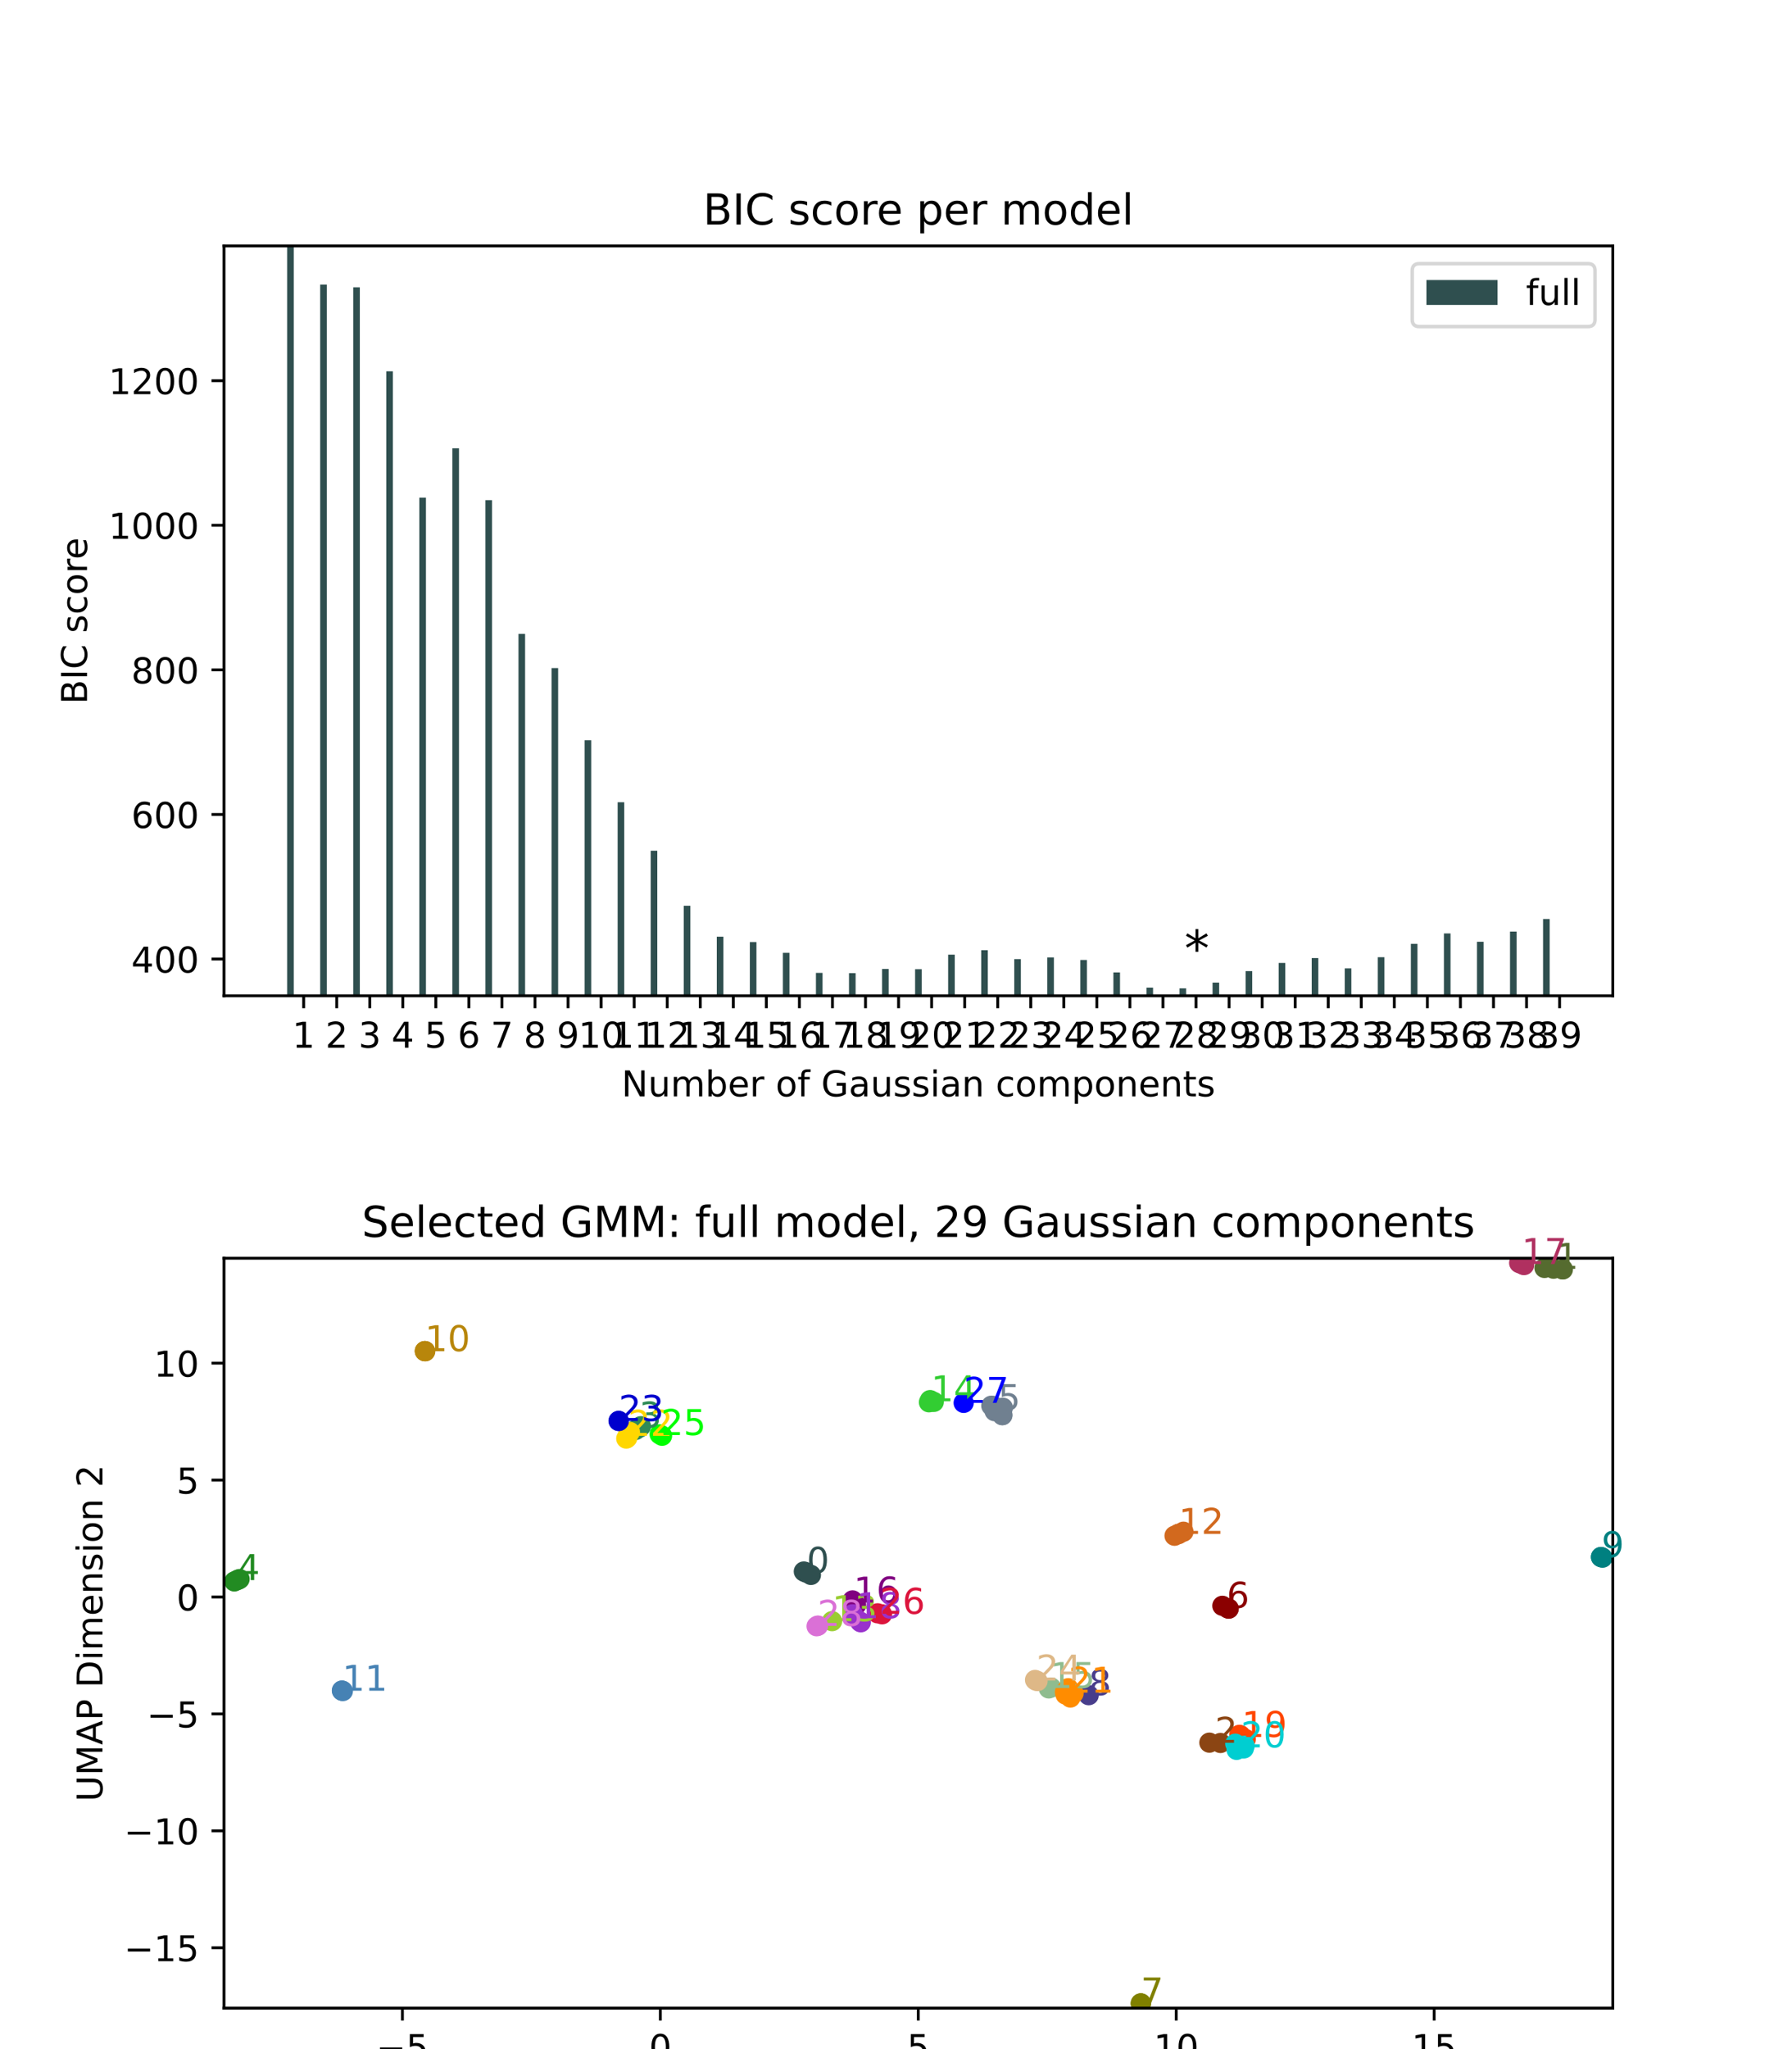 <?xml version="1.0" encoding="utf-8" standalone="no"?>
<!DOCTYPE svg PUBLIC "-//W3C//DTD SVG 1.1//EN"
  "http://www.w3.org/Graphics/SVG/1.1/DTD/svg11.dtd">
<!-- Created with matplotlib (https://matplotlib.org/) -->
<svg height="576pt" version="1.1" viewBox="0 0 504 576" width="504pt" xmlns="http://www.w3.org/2000/svg" xmlns:xlink="http://www.w3.org/1999/xlink">
 <defs>
  <style type="text/css">*{stroke-linecap:butt;stroke-linejoin:round;}</style>
 </defs>
 <g id="figure_1">
  <g id="patch_1">
   <path d="M 0 576 
L 504 576 
L 504 0 
L 0 0 
z
" style="fill:#ffffff;"/>
  </g>
  <g id="axes_1">
   <g id="patch_2">
    <path d="M 63 279.911 
L 453.6 279.911 
L 453.6 69.12 
L 63 69.12 
z
" style="fill:#ffffff;"/>
   </g>
   <g id="patch_3">
    <path clip-path="url(#pb93ec82438)" d="M 80.755 350.881 
L 82.614 350.881 
L 82.614 69.12 
L 80.755 69.12 
z
" style="fill:#2f4f4f;"/>
   </g>
   <g id="patch_4">
    <path clip-path="url(#pb93ec82438)" d="M 90.05 350.881 
L 91.909 350.881 
L 91.909 79.995 
L 90.05 79.995 
z
" style="fill:#2f4f4f;"/>
   </g>
   <g id="patch_5">
    <path clip-path="url(#pb93ec82438)" d="M 99.346 350.881 
L 101.205 350.881 
L 101.205 80.765 
L 99.346 80.765 
z
" style="fill:#2f4f4f;"/>
   </g>
   <g id="patch_6">
    <path clip-path="url(#pb93ec82438)" d="M 108.641 350.881 
L 110.5 350.881 
L 110.5 104.369 
L 108.641 104.369 
z
" style="fill:#2f4f4f;"/>
   </g>
   <g id="patch_7">
    <path clip-path="url(#pb93ec82438)" d="M 117.937 350.881 
L 119.796 350.881 
L 119.796 139.885 
L 117.937 139.885 
z
" style="fill:#2f4f4f;"/>
   </g>
   <g id="patch_8">
    <path clip-path="url(#pb93ec82438)" d="M 127.232 350.881 
L 129.092 350.881 
L 129.092 126.016 
L 127.232 126.016 
z
" style="fill:#2f4f4f;"/>
   </g>
   <g id="patch_9">
    <path clip-path="url(#pb93ec82438)" d="M 136.528 350.881 
L 138.387 350.881 
L 138.387 140.594 
L 136.528 140.594 
z
" style="fill:#2f4f4f;"/>
   </g>
   <g id="patch_10">
    <path clip-path="url(#pb93ec82438)" d="M 145.824 350.881 
L 147.683 350.881 
L 147.683 178.168 
L 145.824 178.168 
z
" style="fill:#2f4f4f;"/>
   </g>
   <g id="patch_11">
    <path clip-path="url(#pb93ec82438)" d="M 155.119 350.881 
L 156.978 350.881 
L 156.978 187.795 
L 155.119 187.795 
z
" style="fill:#2f4f4f;"/>
   </g>
   <g id="patch_12">
    <path clip-path="url(#pb93ec82438)" d="M 164.415 350.881 
L 166.274 350.881 
L 166.274 208.091 
L 164.415 208.091 
z
" style="fill:#2f4f4f;"/>
   </g>
   <g id="patch_13">
    <path clip-path="url(#pb93ec82438)" d="M 173.71 350.881 
L 175.569 350.881 
L 175.569 225.509 
L 173.71 225.509 
z
" style="fill:#2f4f4f;"/>
   </g>
   <g id="patch_14">
    <path clip-path="url(#pb93ec82438)" d="M 183.006 350.881 
L 184.865 350.881 
L 184.865 239.134 
L 183.006 239.134 
z
" style="fill:#2f4f4f;"/>
   </g>
   <g id="patch_15">
    <path clip-path="url(#pb93ec82438)" d="M 192.301 350.881 
L 194.161 350.881 
L 194.161 254.605 
L 192.301 254.605 
z
" style="fill:#2f4f4f;"/>
   </g>
   <g id="patch_16">
    <path clip-path="url(#pb93ec82438)" d="M 201.597 350.881 
L 203.456 350.881 
L 203.456 263.303 
L 201.597 263.303 
z
" style="fill:#2f4f4f;"/>
   </g>
   <g id="patch_17">
    <path clip-path="url(#pb93ec82438)" d="M 210.893 350.881 
L 212.752 350.881 
L 212.752 264.803 
L 210.893 264.803 
z
" style="fill:#2f4f4f;"/>
   </g>
   <g id="patch_18">
    <path clip-path="url(#pb93ec82438)" d="M 220.188 350.881 
L 222.047 350.881 
L 222.047 267.839 
L 220.188 267.839 
z
" style="fill:#2f4f4f;"/>
   </g>
   <g id="patch_19">
    <path clip-path="url(#pb93ec82438)" d="M 229.484 350.881 
L 231.343 350.881 
L 231.343 273.482 
L 229.484 273.482 
z
" style="fill:#2f4f4f;"/>
   </g>
   <g id="patch_20">
    <path clip-path="url(#pb93ec82438)" d="M 238.779 350.881 
L 240.638 350.881 
L 240.638 273.546 
L 238.779 273.546 
z
" style="fill:#2f4f4f;"/>
   </g>
   <g id="patch_21">
    <path clip-path="url(#pb93ec82438)" d="M 248.075 350.881 
L 249.934 350.881 
L 249.934 272.375 
L 248.075 272.375 
z
" style="fill:#2f4f4f;"/>
   </g>
   <g id="patch_22">
    <path clip-path="url(#pb93ec82438)" d="M 257.37 350.881 
L 259.23 350.881 
L 259.23 272.442 
L 257.37 272.442 
z
" style="fill:#2f4f4f;"/>
   </g>
   <g id="patch_23">
    <path clip-path="url(#pb93ec82438)" d="M 266.666 350.881 
L 268.525 350.881 
L 268.525 268.35 
L 266.666 268.35 
z
" style="fill:#2f4f4f;"/>
   </g>
   <g id="patch_24">
    <path clip-path="url(#pb93ec82438)" d="M 275.962 350.881 
L 277.821 350.881 
L 277.821 267.096 
L 275.962 267.096 
z
" style="fill:#2f4f4f;"/>
   </g>
   <g id="patch_25">
    <path clip-path="url(#pb93ec82438)" d="M 285.257 350.881 
L 287.116 350.881 
L 287.116 269.608 
L 285.257 269.608 
z
" style="fill:#2f4f4f;"/>
   </g>
   <g id="patch_26">
    <path clip-path="url(#pb93ec82438)" d="M 294.553 350.881 
L 296.412 350.881 
L 296.412 269.147 
L 294.553 269.147 
z
" style="fill:#2f4f4f;"/>
   </g>
   <g id="patch_27">
    <path clip-path="url(#pb93ec82438)" d="M 303.848 350.881 
L 305.707 350.881 
L 305.707 269.85 
L 303.848 269.85 
z
" style="fill:#2f4f4f;"/>
   </g>
   <g id="patch_28">
    <path clip-path="url(#pb93ec82438)" d="M 313.144 350.881 
L 315.003 350.881 
L 315.003 273.356 
L 313.144 273.356 
z
" style="fill:#2f4f4f;"/>
   </g>
   <g id="patch_29">
    <path clip-path="url(#pb93ec82438)" d="M 322.439 350.881 
L 324.299 350.881 
L 324.299 277.619 
L 322.439 277.619 
z
" style="fill:#2f4f4f;"/>
   </g>
   <g id="patch_30">
    <path clip-path="url(#pb93ec82438)" d="M 331.735 350.881 
L 333.594 350.881 
L 333.594 277.824 
L 331.735 277.824 
z
" style="fill:#2f4f4f;"/>
   </g>
   <g id="patch_31">
    <path clip-path="url(#pb93ec82438)" d="M 341.031 350.881 
L 342.89 350.881 
L 342.89 276.21 
L 341.031 276.21 
z
" style="fill:#2f4f4f;"/>
   </g>
   <g id="patch_32">
    <path clip-path="url(#pb93ec82438)" d="M 350.326 350.881 
L 352.185 350.881 
L 352.185 272.984 
L 350.326 272.984 
z
" style="fill:#2f4f4f;"/>
   </g>
   <g id="patch_33">
    <path clip-path="url(#pb93ec82438)" d="M 359.622 350.881 
L 361.481 350.881 
L 361.481 270.676 
L 359.622 270.676 
z
" style="fill:#2f4f4f;"/>
   </g>
   <g id="patch_34">
    <path clip-path="url(#pb93ec82438)" d="M 368.917 350.881 
L 370.776 350.881 
L 370.776 269.311 
L 368.917 269.311 
z
" style="fill:#2f4f4f;"/>
   </g>
   <g id="patch_35">
    <path clip-path="url(#pb93ec82438)" d="M 378.213 350.881 
L 380.072 350.881 
L 380.072 272.214 
L 378.213 272.214 
z
" style="fill:#2f4f4f;"/>
   </g>
   <g id="patch_36">
    <path clip-path="url(#pb93ec82438)" d="M 387.508 350.881 
L 389.368 350.881 
L 389.368 269.073 
L 387.508 269.073 
z
" style="fill:#2f4f4f;"/>
   </g>
   <g id="patch_37">
    <path clip-path="url(#pb93ec82438)" d="M 396.804 350.881 
L 398.663 350.881 
L 398.663 265.321 
L 396.804 265.321 
z
" style="fill:#2f4f4f;"/>
   </g>
   <g id="patch_38">
    <path clip-path="url(#pb93ec82438)" d="M 406.1 350.881 
L 407.959 350.881 
L 407.959 262.395 
L 406.1 262.395 
z
" style="fill:#2f4f4f;"/>
   </g>
   <g id="patch_39">
    <path clip-path="url(#pb93ec82438)" d="M 415.395 350.881 
L 417.254 350.881 
L 417.254 264.734 
L 415.395 264.734 
z
" style="fill:#2f4f4f;"/>
   </g>
   <g id="patch_40">
    <path clip-path="url(#pb93ec82438)" d="M 424.691 350.881 
L 426.55 350.881 
L 426.55 261.859 
L 424.691 261.859 
z
" style="fill:#2f4f4f;"/>
   </g>
   <g id="patch_41">
    <path clip-path="url(#pb93ec82438)" d="M 433.986 350.881 
L 435.845 350.881 
L 435.845 258.33 
L 433.986 258.33 
z
" style="fill:#2f4f4f;"/>
   </g>
   <g id="matplotlib.axis_1">
    <g id="xtick_1">
     <g id="line2d_1">
      <defs>
       <path d="M 0 0 
L 0 3.5 
" id="m773a0d57e4" style="stroke:#000000;stroke-width:0.8;"/>
      </defs>
      <g>
       <use style="stroke:#000000;stroke-width:0.8;" x="85.402" xlink:href="#m773a0d57e4" y="279.911"/>
      </g>
     </g>
     <g id="text_1">
      <!-- 1 -->
      <g transform="translate(82.221 294.51)scale(0.1 -0.1)">
       <defs>
        <path d="M 12.406 8.297 
L 28.516 8.297 
L 28.516 63.922 
L 10.984 60.406 
L 10.984 69.391 
L 28.422 72.906 
L 38.281 72.906 
L 38.281 8.297 
L 54.391 8.297 
L 54.391 0 
L 12.406 0 
z
" id="DejaVuSans-49"/>
       </defs>
       <use xlink:href="#DejaVuSans-49"/>
      </g>
     </g>
    </g>
    <g id="xtick_2">
     <g id="line2d_2">
      <g>
       <use style="stroke:#000000;stroke-width:0.8;" x="94.698" xlink:href="#m773a0d57e4" y="279.911"/>
      </g>
     </g>
     <g id="text_2">
      <!-- 2 -->
      <g transform="translate(91.517 294.51)scale(0.1 -0.1)">
       <defs>
        <path d="M 19.188 8.297 
L 53.609 8.297 
L 53.609 0 
L 7.328 0 
L 7.328 8.297 
Q 12.938 14.109 22.625 23.891 
Q 32.328 33.688 34.812 36.531 
Q 39.547 41.844 41.422 45.531 
Q 43.312 49.219 43.312 52.781 
Q 43.312 58.594 39.234 62.25 
Q 35.156 65.922 28.609 65.922 
Q 23.969 65.922 18.812 64.312 
Q 13.672 62.703 7.812 59.422 
L 7.812 69.391 
Q 13.766 71.781 18.938 73 
Q 24.125 74.219 28.422 74.219 
Q 39.75 74.219 46.484 68.547 
Q 53.219 62.891 53.219 53.422 
Q 53.219 48.922 51.531 44.891 
Q 49.859 40.875 45.406 35.406 
Q 44.188 33.984 37.641 27.219 
Q 31.109 20.453 19.188 8.297 
z
" id="DejaVuSans-50"/>
       </defs>
       <use xlink:href="#DejaVuSans-50"/>
      </g>
     </g>
    </g>
    <g id="xtick_3">
     <g id="line2d_3">
      <g>
       <use style="stroke:#000000;stroke-width:0.8;" x="103.993" xlink:href="#m773a0d57e4" y="279.911"/>
      </g>
     </g>
     <g id="text_3">
      <!-- 3 -->
      <g transform="translate(100.812 294.51)scale(0.1 -0.1)">
       <defs>
        <path d="M 40.578 39.312 
Q 47.656 37.797 51.625 33 
Q 55.609 28.219 55.609 21.188 
Q 55.609 10.406 48.188 4.484 
Q 40.766 -1.422 27.094 -1.422 
Q 22.516 -1.422 17.656 -0.516 
Q 12.797 0.391 7.625 2.203 
L 7.625 11.719 
Q 11.719 9.328 16.594 8.109 
Q 21.484 6.891 26.812 6.891 
Q 36.078 6.891 40.938 10.547 
Q 45.797 14.203 45.797 21.188 
Q 45.797 27.641 41.281 31.266 
Q 36.766 34.906 28.719 34.906 
L 20.219 34.906 
L 20.219 43.016 
L 29.109 43.016 
Q 36.375 43.016 40.234 45.922 
Q 44.094 48.828 44.094 54.297 
Q 44.094 59.906 40.109 62.906 
Q 36.141 65.922 28.719 65.922 
Q 24.656 65.922 20.016 65.031 
Q 15.375 64.156 9.812 62.312 
L 9.812 71.094 
Q 15.438 72.656 20.344 73.438 
Q 25.25 74.219 29.594 74.219 
Q 40.828 74.219 47.359 69.109 
Q 53.906 64.016 53.906 55.328 
Q 53.906 49.266 50.438 45.094 
Q 46.969 40.922 40.578 39.312 
z
" id="DejaVuSans-51"/>
       </defs>
       <use xlink:href="#DejaVuSans-51"/>
      </g>
     </g>
    </g>
    <g id="xtick_4">
     <g id="line2d_4">
      <g>
       <use style="stroke:#000000;stroke-width:0.8;" x="113.289" xlink:href="#m773a0d57e4" y="279.911"/>
      </g>
     </g>
     <g id="text_4">
      <!-- 4 -->
      <g transform="translate(110.108 294.51)scale(0.1 -0.1)">
       <defs>
        <path d="M 37.797 64.312 
L 12.891 25.391 
L 37.797 25.391 
z
M 35.203 72.906 
L 47.609 72.906 
L 47.609 25.391 
L 58.016 25.391 
L 58.016 17.188 
L 47.609 17.188 
L 47.609 0 
L 37.797 0 
L 37.797 17.188 
L 4.891 17.188 
L 4.891 26.703 
z
" id="DejaVuSans-52"/>
       </defs>
       <use xlink:href="#DejaVuSans-52"/>
      </g>
     </g>
    </g>
    <g id="xtick_5">
     <g id="line2d_5">
      <g>
       <use style="stroke:#000000;stroke-width:0.8;" x="122.585" xlink:href="#m773a0d57e4" y="279.911"/>
      </g>
     </g>
     <g id="text_5">
      <!-- 5 -->
      <g transform="translate(119.403 294.51)scale(0.1 -0.1)">
       <defs>
        <path d="M 10.797 72.906 
L 49.516 72.906 
L 49.516 64.594 
L 19.828 64.594 
L 19.828 46.734 
Q 21.969 47.469 24.109 47.828 
Q 26.266 48.188 28.422 48.188 
Q 40.625 48.188 47.75 41.5 
Q 54.891 34.812 54.891 23.391 
Q 54.891 11.625 47.562 5.094 
Q 40.234 -1.422 26.906 -1.422 
Q 22.312 -1.422 17.547 -0.641 
Q 12.797 0.141 7.719 1.703 
L 7.719 11.625 
Q 12.109 9.234 16.797 8.062 
Q 21.484 6.891 26.703 6.891 
Q 35.156 6.891 40.078 11.328 
Q 45.016 15.766 45.016 23.391 
Q 45.016 31 40.078 35.438 
Q 35.156 39.891 26.703 39.891 
Q 22.75 39.891 18.812 39.016 
Q 14.891 38.141 10.797 36.281 
z
" id="DejaVuSans-53"/>
       </defs>
       <use xlink:href="#DejaVuSans-53"/>
      </g>
     </g>
    </g>
    <g id="xtick_6">
     <g id="line2d_6">
      <g>
       <use style="stroke:#000000;stroke-width:0.8;" x="131.88" xlink:href="#m773a0d57e4" y="279.911"/>
      </g>
     </g>
     <g id="text_6">
      <!-- 6 -->
      <g transform="translate(128.699 294.51)scale(0.1 -0.1)">
       <defs>
        <path d="M 33.016 40.375 
Q 26.375 40.375 22.484 35.828 
Q 18.609 31.297 18.609 23.391 
Q 18.609 15.531 22.484 10.953 
Q 26.375 6.391 33.016 6.391 
Q 39.656 6.391 43.531 10.953 
Q 47.406 15.531 47.406 23.391 
Q 47.406 31.297 43.531 35.828 
Q 39.656 40.375 33.016 40.375 
z
M 52.594 71.297 
L 52.594 62.312 
Q 48.875 64.062 45.094 64.984 
Q 41.312 65.922 37.594 65.922 
Q 27.828 65.922 22.672 59.328 
Q 17.531 52.734 16.797 39.406 
Q 19.672 43.656 24.016 45.922 
Q 28.375 48.188 33.594 48.188 
Q 44.578 48.188 50.953 41.516 
Q 57.328 34.859 57.328 23.391 
Q 57.328 12.156 50.688 5.359 
Q 44.047 -1.422 33.016 -1.422 
Q 20.359 -1.422 13.672 8.266 
Q 6.984 17.969 6.984 36.375 
Q 6.984 53.656 15.188 63.938 
Q 23.391 74.219 37.203 74.219 
Q 40.922 74.219 44.703 73.484 
Q 48.484 72.75 52.594 71.297 
z
" id="DejaVuSans-54"/>
       </defs>
       <use xlink:href="#DejaVuSans-54"/>
      </g>
     </g>
    </g>
    <g id="xtick_7">
     <g id="line2d_7">
      <g>
       <use style="stroke:#000000;stroke-width:0.8;" x="141.176" xlink:href="#m773a0d57e4" y="279.911"/>
      </g>
     </g>
     <g id="text_7">
      <!-- 7 -->
      <g transform="translate(137.995 294.51)scale(0.1 -0.1)">
       <defs>
        <path d="M 8.203 72.906 
L 55.078 72.906 
L 55.078 68.703 
L 28.609 0 
L 18.312 0 
L 43.219 64.594 
L 8.203 64.594 
z
" id="DejaVuSans-55"/>
       </defs>
       <use xlink:href="#DejaVuSans-55"/>
      </g>
     </g>
    </g>
    <g id="xtick_8">
     <g id="line2d_8">
      <g>
       <use style="stroke:#000000;stroke-width:0.8;" x="150.471" xlink:href="#m773a0d57e4" y="279.911"/>
      </g>
     </g>
     <g id="text_8">
      <!-- 8 -->
      <g transform="translate(147.29 294.51)scale(0.1 -0.1)">
       <defs>
        <path d="M 31.781 34.625 
Q 24.75 34.625 20.719 30.859 
Q 16.703 27.094 16.703 20.516 
Q 16.703 13.922 20.719 10.156 
Q 24.75 6.391 31.781 6.391 
Q 38.812 6.391 42.859 10.172 
Q 46.922 13.969 46.922 20.516 
Q 46.922 27.094 42.891 30.859 
Q 38.875 34.625 31.781 34.625 
z
M 21.922 38.812 
Q 15.578 40.375 12.031 44.719 
Q 8.5 49.078 8.5 55.328 
Q 8.5 64.062 14.719 69.141 
Q 20.953 74.219 31.781 74.219 
Q 42.672 74.219 48.875 69.141 
Q 55.078 64.062 55.078 55.328 
Q 55.078 49.078 51.531 44.719 
Q 48 40.375 41.703 38.812 
Q 48.828 37.156 52.797 32.312 
Q 56.781 27.484 56.781 20.516 
Q 56.781 9.906 50.312 4.234 
Q 43.844 -1.422 31.781 -1.422 
Q 19.734 -1.422 13.25 4.234 
Q 6.781 9.906 6.781 20.516 
Q 6.781 27.484 10.781 32.312 
Q 14.797 37.156 21.922 38.812 
z
M 18.312 54.391 
Q 18.312 48.734 21.844 45.562 
Q 25.391 42.391 31.781 42.391 
Q 38.141 42.391 41.719 45.562 
Q 45.312 48.734 45.312 54.391 
Q 45.312 60.062 41.719 63.234 
Q 38.141 66.406 31.781 66.406 
Q 25.391 66.406 21.844 63.234 
Q 18.312 60.062 18.312 54.391 
z
" id="DejaVuSans-56"/>
       </defs>
       <use xlink:href="#DejaVuSans-56"/>
      </g>
     </g>
    </g>
    <g id="xtick_9">
     <g id="line2d_9">
      <g>
       <use style="stroke:#000000;stroke-width:0.8;" x="159.767" xlink:href="#m773a0d57e4" y="279.911"/>
      </g>
     </g>
     <g id="text_9">
      <!-- 9 -->
      <g transform="translate(156.586 294.51)scale(0.1 -0.1)">
       <defs>
        <path d="M 10.984 1.516 
L 10.984 10.5 
Q 14.703 8.734 18.5 7.812 
Q 22.312 6.891 25.984 6.891 
Q 35.75 6.891 40.891 13.453 
Q 46.047 20.016 46.781 33.406 
Q 43.953 29.203 39.594 26.953 
Q 35.25 24.703 29.984 24.703 
Q 19.047 24.703 12.672 31.312 
Q 6.297 37.938 6.297 49.422 
Q 6.297 60.641 12.938 67.422 
Q 19.578 74.219 30.609 74.219 
Q 43.266 74.219 49.922 64.516 
Q 56.594 54.828 56.594 36.375 
Q 56.594 19.141 48.406 8.859 
Q 40.234 -1.422 26.422 -1.422 
Q 22.703 -1.422 18.891 -0.688 
Q 15.094 0.047 10.984 1.516 
z
M 30.609 32.422 
Q 37.25 32.422 41.125 36.953 
Q 45.016 41.5 45.016 49.422 
Q 45.016 57.281 41.125 61.844 
Q 37.25 66.406 30.609 66.406 
Q 23.969 66.406 20.094 61.844 
Q 16.219 57.281 16.219 49.422 
Q 16.219 41.5 20.094 36.953 
Q 23.969 32.422 30.609 32.422 
z
" id="DejaVuSans-57"/>
       </defs>
       <use xlink:href="#DejaVuSans-57"/>
      </g>
     </g>
    </g>
    <g id="xtick_10">
     <g id="line2d_10">
      <g>
       <use style="stroke:#000000;stroke-width:0.8;" x="169.062" xlink:href="#m773a0d57e4" y="279.911"/>
      </g>
     </g>
     <g id="text_10">
      <!-- 10 -->
      <g transform="translate(162.7 294.51)scale(0.1 -0.1)">
       <defs>
        <path d="M 31.781 66.406 
Q 24.172 66.406 20.328 58.906 
Q 16.5 51.422 16.5 36.375 
Q 16.5 21.391 20.328 13.891 
Q 24.172 6.391 31.781 6.391 
Q 39.453 6.391 43.281 13.891 
Q 47.125 21.391 47.125 36.375 
Q 47.125 51.422 43.281 58.906 
Q 39.453 66.406 31.781 66.406 
z
M 31.781 74.219 
Q 44.047 74.219 50.516 64.516 
Q 56.984 54.828 56.984 36.375 
Q 56.984 17.969 50.516 8.266 
Q 44.047 -1.422 31.781 -1.422 
Q 19.531 -1.422 13.062 8.266 
Q 6.594 17.969 6.594 36.375 
Q 6.594 54.828 13.062 64.516 
Q 19.531 74.219 31.781 74.219 
z
" id="DejaVuSans-48"/>
       </defs>
       <use xlink:href="#DejaVuSans-49"/>
       <use x="63.623" xlink:href="#DejaVuSans-48"/>
      </g>
     </g>
    </g>
    <g id="xtick_11">
     <g id="line2d_11">
      <g>
       <use style="stroke:#000000;stroke-width:0.8;" x="178.358" xlink:href="#m773a0d57e4" y="279.911"/>
      </g>
     </g>
     <g id="text_11">
      <!-- 11 -->
      <g transform="translate(171.996 294.51)scale(0.1 -0.1)">
       <use xlink:href="#DejaVuSans-49"/>
       <use x="63.623" xlink:href="#DejaVuSans-49"/>
      </g>
     </g>
    </g>
    <g id="xtick_12">
     <g id="line2d_12">
      <g>
       <use style="stroke:#000000;stroke-width:0.8;" x="187.654" xlink:href="#m773a0d57e4" y="279.911"/>
      </g>
     </g>
     <g id="text_12">
      <!-- 12 -->
      <g transform="translate(181.291 294.51)scale(0.1 -0.1)">
       <use xlink:href="#DejaVuSans-49"/>
       <use x="63.623" xlink:href="#DejaVuSans-50"/>
      </g>
     </g>
    </g>
    <g id="xtick_13">
     <g id="line2d_13">
      <g>
       <use style="stroke:#000000;stroke-width:0.8;" x="196.949" xlink:href="#m773a0d57e4" y="279.911"/>
      </g>
     </g>
     <g id="text_13">
      <!-- 13 -->
      <g transform="translate(190.587 294.51)scale(0.1 -0.1)">
       <use xlink:href="#DejaVuSans-49"/>
       <use x="63.623" xlink:href="#DejaVuSans-51"/>
      </g>
     </g>
    </g>
    <g id="xtick_14">
     <g id="line2d_14">
      <g>
       <use style="stroke:#000000;stroke-width:0.8;" x="206.245" xlink:href="#m773a0d57e4" y="279.911"/>
      </g>
     </g>
     <g id="text_14">
      <!-- 14 -->
      <g transform="translate(199.882 294.51)scale(0.1 -0.1)">
       <use xlink:href="#DejaVuSans-49"/>
       <use x="63.623" xlink:href="#DejaVuSans-52"/>
      </g>
     </g>
    </g>
    <g id="xtick_15">
     <g id="line2d_15">
      <g>
       <use style="stroke:#000000;stroke-width:0.8;" x="215.54" xlink:href="#m773a0d57e4" y="279.911"/>
      </g>
     </g>
     <g id="text_15">
      <!-- 15 -->
      <g transform="translate(209.178 294.51)scale(0.1 -0.1)">
       <use xlink:href="#DejaVuSans-49"/>
       <use x="63.623" xlink:href="#DejaVuSans-53"/>
      </g>
     </g>
    </g>
    <g id="xtick_16">
     <g id="line2d_16">
      <g>
       <use style="stroke:#000000;stroke-width:0.8;" x="224.836" xlink:href="#m773a0d57e4" y="279.911"/>
      </g>
     </g>
     <g id="text_16">
      <!-- 16 -->
      <g transform="translate(218.473 294.51)scale(0.1 -0.1)">
       <use xlink:href="#DejaVuSans-49"/>
       <use x="63.623" xlink:href="#DejaVuSans-54"/>
      </g>
     </g>
    </g>
    <g id="xtick_17">
     <g id="line2d_17">
      <g>
       <use style="stroke:#000000;stroke-width:0.8;" x="234.132" xlink:href="#m773a0d57e4" y="279.911"/>
      </g>
     </g>
     <g id="text_17">
      <!-- 17 -->
      <g transform="translate(227.769 294.51)scale(0.1 -0.1)">
       <use xlink:href="#DejaVuSans-49"/>
       <use x="63.623" xlink:href="#DejaVuSans-55"/>
      </g>
     </g>
    </g>
    <g id="xtick_18">
     <g id="line2d_18">
      <g>
       <use style="stroke:#000000;stroke-width:0.8;" x="243.427" xlink:href="#m773a0d57e4" y="279.911"/>
      </g>
     </g>
     <g id="text_18">
      <!-- 18 -->
      <g transform="translate(237.065 294.51)scale(0.1 -0.1)">
       <use xlink:href="#DejaVuSans-49"/>
       <use x="63.623" xlink:href="#DejaVuSans-56"/>
      </g>
     </g>
    </g>
    <g id="xtick_19">
     <g id="line2d_19">
      <g>
       <use style="stroke:#000000;stroke-width:0.8;" x="252.723" xlink:href="#m773a0d57e4" y="279.911"/>
      </g>
     </g>
     <g id="text_19">
      <!-- 19 -->
      <g transform="translate(246.36 294.51)scale(0.1 -0.1)">
       <use xlink:href="#DejaVuSans-49"/>
       <use x="63.623" xlink:href="#DejaVuSans-57"/>
      </g>
     </g>
    </g>
    <g id="xtick_20">
     <g id="line2d_20">
      <g>
       <use style="stroke:#000000;stroke-width:0.8;" x="262.018" xlink:href="#m773a0d57e4" y="279.911"/>
      </g>
     </g>
     <g id="text_20">
      <!-- 20 -->
      <g transform="translate(255.656 294.51)scale(0.1 -0.1)">
       <use xlink:href="#DejaVuSans-50"/>
       <use x="63.623" xlink:href="#DejaVuSans-48"/>
      </g>
     </g>
    </g>
    <g id="xtick_21">
     <g id="line2d_21">
      <g>
       <use style="stroke:#000000;stroke-width:0.8;" x="271.314" xlink:href="#m773a0d57e4" y="279.911"/>
      </g>
     </g>
     <g id="text_21">
      <!-- 21 -->
      <g transform="translate(264.951 294.51)scale(0.1 -0.1)">
       <use xlink:href="#DejaVuSans-50"/>
       <use x="63.623" xlink:href="#DejaVuSans-49"/>
      </g>
     </g>
    </g>
    <g id="xtick_22">
     <g id="line2d_22">
      <g>
       <use style="stroke:#000000;stroke-width:0.8;" x="280.609" xlink:href="#m773a0d57e4" y="279.911"/>
      </g>
     </g>
     <g id="text_22">
      <!-- 22 -->
      <g transform="translate(274.247 294.51)scale(0.1 -0.1)">
       <use xlink:href="#DejaVuSans-50"/>
       <use x="63.623" xlink:href="#DejaVuSans-50"/>
      </g>
     </g>
    </g>
    <g id="xtick_23">
     <g id="line2d_23">
      <g>
       <use style="stroke:#000000;stroke-width:0.8;" x="289.905" xlink:href="#m773a0d57e4" y="279.911"/>
      </g>
     </g>
     <g id="text_23">
      <!-- 23 -->
      <g transform="translate(283.542 294.51)scale(0.1 -0.1)">
       <use xlink:href="#DejaVuSans-50"/>
       <use x="63.623" xlink:href="#DejaVuSans-51"/>
      </g>
     </g>
    </g>
    <g id="xtick_24">
     <g id="line2d_24">
      <g>
       <use style="stroke:#000000;stroke-width:0.8;" x="299.201" xlink:href="#m773a0d57e4" y="279.911"/>
      </g>
     </g>
     <g id="text_24">
      <!-- 24 -->
      <g transform="translate(292.838 294.51)scale(0.1 -0.1)">
       <use xlink:href="#DejaVuSans-50"/>
       <use x="63.623" xlink:href="#DejaVuSans-52"/>
      </g>
     </g>
    </g>
    <g id="xtick_25">
     <g id="line2d_25">
      <g>
       <use style="stroke:#000000;stroke-width:0.8;" x="308.496" xlink:href="#m773a0d57e4" y="279.911"/>
      </g>
     </g>
     <g id="text_25">
      <!-- 25 -->
      <g transform="translate(302.134 294.51)scale(0.1 -0.1)">
       <use xlink:href="#DejaVuSans-50"/>
       <use x="63.623" xlink:href="#DejaVuSans-53"/>
      </g>
     </g>
    </g>
    <g id="xtick_26">
     <g id="line2d_26">
      <g>
       <use style="stroke:#000000;stroke-width:0.8;" x="317.792" xlink:href="#m773a0d57e4" y="279.911"/>
      </g>
     </g>
     <g id="text_26">
      <!-- 26 -->
      <g transform="translate(311.429 294.51)scale(0.1 -0.1)">
       <use xlink:href="#DejaVuSans-50"/>
       <use x="63.623" xlink:href="#DejaVuSans-54"/>
      </g>
     </g>
    </g>
    <g id="xtick_27">
     <g id="line2d_27">
      <g>
       <use style="stroke:#000000;stroke-width:0.8;" x="327.087" xlink:href="#m773a0d57e4" y="279.911"/>
      </g>
     </g>
     <g id="text_27">
      <!-- 27 -->
      <g transform="translate(320.725 294.51)scale(0.1 -0.1)">
       <use xlink:href="#DejaVuSans-50"/>
       <use x="63.623" xlink:href="#DejaVuSans-55"/>
      </g>
     </g>
    </g>
    <g id="xtick_28">
     <g id="line2d_28">
      <g>
       <use style="stroke:#000000;stroke-width:0.8;" x="336.383" xlink:href="#m773a0d57e4" y="279.911"/>
      </g>
     </g>
     <g id="text_28">
      <!-- 28 -->
      <g transform="translate(330.02 294.51)scale(0.1 -0.1)">
       <use xlink:href="#DejaVuSans-50"/>
       <use x="63.623" xlink:href="#DejaVuSans-56"/>
      </g>
     </g>
    </g>
    <g id="xtick_29">
     <g id="line2d_29">
      <g>
       <use style="stroke:#000000;stroke-width:0.8;" x="345.678" xlink:href="#m773a0d57e4" y="279.911"/>
      </g>
     </g>
     <g id="text_29">
      <!-- 29 -->
      <g transform="translate(339.316 294.51)scale(0.1 -0.1)">
       <use xlink:href="#DejaVuSans-50"/>
       <use x="63.623" xlink:href="#DejaVuSans-57"/>
      </g>
     </g>
    </g>
    <g id="xtick_30">
     <g id="line2d_30">
      <g>
       <use style="stroke:#000000;stroke-width:0.8;" x="354.974" xlink:href="#m773a0d57e4" y="279.911"/>
      </g>
     </g>
     <g id="text_30">
      <!-- 30 -->
      <g transform="translate(348.611 294.51)scale(0.1 -0.1)">
       <use xlink:href="#DejaVuSans-51"/>
       <use x="63.623" xlink:href="#DejaVuSans-48"/>
      </g>
     </g>
    </g>
    <g id="xtick_31">
     <g id="line2d_31">
      <g>
       <use style="stroke:#000000;stroke-width:0.8;" x="364.27" xlink:href="#m773a0d57e4" y="279.911"/>
      </g>
     </g>
     <g id="text_31">
      <!-- 31 -->
      <g transform="translate(357.907 294.51)scale(0.1 -0.1)">
       <use xlink:href="#DejaVuSans-51"/>
       <use x="63.623" xlink:href="#DejaVuSans-49"/>
      </g>
     </g>
    </g>
    <g id="xtick_32">
     <g id="line2d_32">
      <g>
       <use style="stroke:#000000;stroke-width:0.8;" x="373.565" xlink:href="#m773a0d57e4" y="279.911"/>
      </g>
     </g>
     <g id="text_32">
      <!-- 32 -->
      <g transform="translate(367.203 294.51)scale(0.1 -0.1)">
       <use xlink:href="#DejaVuSans-51"/>
       <use x="63.623" xlink:href="#DejaVuSans-50"/>
      </g>
     </g>
    </g>
    <g id="xtick_33">
     <g id="line2d_33">
      <g>
       <use style="stroke:#000000;stroke-width:0.8;" x="382.861" xlink:href="#m773a0d57e4" y="279.911"/>
      </g>
     </g>
     <g id="text_33">
      <!-- 33 -->
      <g transform="translate(376.498 294.51)scale(0.1 -0.1)">
       <use xlink:href="#DejaVuSans-51"/>
       <use x="63.623" xlink:href="#DejaVuSans-51"/>
      </g>
     </g>
    </g>
    <g id="xtick_34">
     <g id="line2d_34">
      <g>
       <use style="stroke:#000000;stroke-width:0.8;" x="392.156" xlink:href="#m773a0d57e4" y="279.911"/>
      </g>
     </g>
     <g id="text_34">
      <!-- 34 -->
      <g transform="translate(385.794 294.51)scale(0.1 -0.1)">
       <use xlink:href="#DejaVuSans-51"/>
       <use x="63.623" xlink:href="#DejaVuSans-52"/>
      </g>
     </g>
    </g>
    <g id="xtick_35">
     <g id="line2d_35">
      <g>
       <use style="stroke:#000000;stroke-width:0.8;" x="401.452" xlink:href="#m773a0d57e4" y="279.911"/>
      </g>
     </g>
     <g id="text_35">
      <!-- 35 -->
      <g transform="translate(395.089 294.51)scale(0.1 -0.1)">
       <use xlink:href="#DejaVuSans-51"/>
       <use x="63.623" xlink:href="#DejaVuSans-53"/>
      </g>
     </g>
    </g>
    <g id="xtick_36">
     <g id="line2d_36">
      <g>
       <use style="stroke:#000000;stroke-width:0.8;" x="410.747" xlink:href="#m773a0d57e4" y="279.911"/>
      </g>
     </g>
     <g id="text_36">
      <!-- 36 -->
      <g transform="translate(404.385 294.51)scale(0.1 -0.1)">
       <use xlink:href="#DejaVuSans-51"/>
       <use x="63.623" xlink:href="#DejaVuSans-54"/>
      </g>
     </g>
    </g>
    <g id="xtick_37">
     <g id="line2d_37">
      <g>
       <use style="stroke:#000000;stroke-width:0.8;" x="420.043" xlink:href="#m773a0d57e4" y="279.911"/>
      </g>
     </g>
     <g id="text_37">
      <!-- 37 -->
      <g transform="translate(413.68 294.51)scale(0.1 -0.1)">
       <use xlink:href="#DejaVuSans-51"/>
       <use x="63.623" xlink:href="#DejaVuSans-55"/>
      </g>
     </g>
    </g>
    <g id="xtick_38">
     <g id="line2d_38">
      <g>
       <use style="stroke:#000000;stroke-width:0.8;" x="429.339" xlink:href="#m773a0d57e4" y="279.911"/>
      </g>
     </g>
     <g id="text_38">
      <!-- 38 -->
      <g transform="translate(422.976 294.51)scale(0.1 -0.1)">
       <use xlink:href="#DejaVuSans-51"/>
       <use x="63.623" xlink:href="#DejaVuSans-56"/>
      </g>
     </g>
    </g>
    <g id="xtick_39">
     <g id="line2d_39">
      <g>
       <use style="stroke:#000000;stroke-width:0.8;" x="438.634" xlink:href="#m773a0d57e4" y="279.911"/>
      </g>
     </g>
     <g id="text_39">
      <!-- 39 -->
      <g transform="translate(432.272 294.51)scale(0.1 -0.1)">
       <use xlink:href="#DejaVuSans-51"/>
       <use x="63.623" xlink:href="#DejaVuSans-57"/>
      </g>
     </g>
    </g>
    <g id="text_40">
     <!-- Number of Gaussian components -->
     <g transform="translate(174.798 308.188)scale(0.1 -0.1)">
      <defs>
       <path d="M 9.812 72.906 
L 23.094 72.906 
L 55.422 11.922 
L 55.422 72.906 
L 64.984 72.906 
L 64.984 0 
L 51.703 0 
L 19.391 60.984 
L 19.391 0 
L 9.812 0 
z
" id="DejaVuSans-78"/>
       <path d="M 8.5 21.578 
L 8.5 54.688 
L 17.484 54.688 
L 17.484 21.922 
Q 17.484 14.156 20.5 10.266 
Q 23.531 6.391 29.594 6.391 
Q 36.859 6.391 41.078 11.031 
Q 45.312 15.672 45.312 23.688 
L 45.312 54.688 
L 54.297 54.688 
L 54.297 0 
L 45.312 0 
L 45.312 8.406 
Q 42.047 3.422 37.719 1 
Q 33.406 -1.422 27.688 -1.422 
Q 18.266 -1.422 13.375 4.438 
Q 8.5 10.297 8.5 21.578 
z
M 31.109 56 
z
" id="DejaVuSans-117"/>
       <path d="M 52 44.188 
Q 55.375 50.25 60.062 53.125 
Q 64.75 56 71.094 56 
Q 79.641 56 84.281 50.016 
Q 88.922 44.047 88.922 33.016 
L 88.922 0 
L 79.891 0 
L 79.891 32.719 
Q 79.891 40.578 77.094 44.375 
Q 74.312 48.188 68.609 48.188 
Q 61.625 48.188 57.562 43.547 
Q 53.516 38.922 53.516 30.906 
L 53.516 0 
L 44.484 0 
L 44.484 32.719 
Q 44.484 40.625 41.703 44.406 
Q 38.922 48.188 33.109 48.188 
Q 26.219 48.188 22.156 43.531 
Q 18.109 38.875 18.109 30.906 
L 18.109 0 
L 9.078 0 
L 9.078 54.688 
L 18.109 54.688 
L 18.109 46.188 
Q 21.188 51.219 25.484 53.609 
Q 29.781 56 35.688 56 
Q 41.656 56 45.828 52.969 
Q 50 49.953 52 44.188 
z
" id="DejaVuSans-109"/>
       <path d="M 48.688 27.297 
Q 48.688 37.203 44.609 42.844 
Q 40.531 48.484 33.406 48.484 
Q 26.266 48.484 22.188 42.844 
Q 18.109 37.203 18.109 27.297 
Q 18.109 17.391 22.188 11.75 
Q 26.266 6.109 33.406 6.109 
Q 40.531 6.109 44.609 11.75 
Q 48.688 17.391 48.688 27.297 
z
M 18.109 46.391 
Q 20.953 51.266 25.266 53.625 
Q 29.594 56 35.594 56 
Q 45.562 56 51.781 48.094 
Q 58.016 40.188 58.016 27.297 
Q 58.016 14.406 51.781 6.484 
Q 45.562 -1.422 35.594 -1.422 
Q 29.594 -1.422 25.266 0.953 
Q 20.953 3.328 18.109 8.203 
L 18.109 0 
L 9.078 0 
L 9.078 75.984 
L 18.109 75.984 
z
" id="DejaVuSans-98"/>
       <path d="M 56.203 29.594 
L 56.203 25.203 
L 14.891 25.203 
Q 15.484 15.922 20.484 11.062 
Q 25.484 6.203 34.422 6.203 
Q 39.594 6.203 44.453 7.469 
Q 49.312 8.734 54.109 11.281 
L 54.109 2.781 
Q 49.266 0.734 44.188 -0.344 
Q 39.109 -1.422 33.891 -1.422 
Q 20.797 -1.422 13.156 6.188 
Q 5.516 13.812 5.516 26.812 
Q 5.516 40.234 12.766 48.109 
Q 20.016 56 32.328 56 
Q 43.359 56 49.781 48.891 
Q 56.203 41.797 56.203 29.594 
z
M 47.219 32.234 
Q 47.125 39.594 43.094 43.984 
Q 39.062 48.391 32.422 48.391 
Q 24.906 48.391 20.391 44.141 
Q 15.875 39.891 15.188 32.172 
z
" id="DejaVuSans-101"/>
       <path d="M 41.109 46.297 
Q 39.594 47.172 37.812 47.578 
Q 36.031 48 33.891 48 
Q 26.266 48 22.188 43.047 
Q 18.109 38.094 18.109 28.812 
L 18.109 0 
L 9.078 0 
L 9.078 54.688 
L 18.109 54.688 
L 18.109 46.188 
Q 20.953 51.172 25.484 53.578 
Q 30.031 56 36.531 56 
Q 37.453 56 38.578 55.875 
Q 39.703 55.766 41.062 55.516 
z
" id="DejaVuSans-114"/>
       <path id="DejaVuSans-32"/>
       <path d="M 30.609 48.391 
Q 23.391 48.391 19.188 42.75 
Q 14.984 37.109 14.984 27.297 
Q 14.984 17.484 19.156 11.844 
Q 23.344 6.203 30.609 6.203 
Q 37.797 6.203 41.984 11.859 
Q 46.188 17.531 46.188 27.297 
Q 46.188 37.016 41.984 42.703 
Q 37.797 48.391 30.609 48.391 
z
M 30.609 56 
Q 42.328 56 49.016 48.375 
Q 55.719 40.766 55.719 27.297 
Q 55.719 13.875 49.016 6.219 
Q 42.328 -1.422 30.609 -1.422 
Q 18.844 -1.422 12.172 6.219 
Q 5.516 13.875 5.516 27.297 
Q 5.516 40.766 12.172 48.375 
Q 18.844 56 30.609 56 
z
" id="DejaVuSans-111"/>
       <path d="M 37.109 75.984 
L 37.109 68.5 
L 28.516 68.5 
Q 23.688 68.5 21.797 66.547 
Q 19.922 64.594 19.922 59.516 
L 19.922 54.688 
L 34.719 54.688 
L 34.719 47.703 
L 19.922 47.703 
L 19.922 0 
L 10.891 0 
L 10.891 47.703 
L 2.297 47.703 
L 2.297 54.688 
L 10.891 54.688 
L 10.891 58.5 
Q 10.891 67.625 15.141 71.797 
Q 19.391 75.984 28.609 75.984 
z
" id="DejaVuSans-102"/>
       <path d="M 59.516 10.406 
L 59.516 29.984 
L 43.406 29.984 
L 43.406 38.094 
L 69.281 38.094 
L 69.281 6.781 
Q 63.578 2.734 56.688 0.656 
Q 49.812 -1.422 42 -1.422 
Q 24.906 -1.422 15.25 8.562 
Q 5.609 18.562 5.609 36.375 
Q 5.609 54.25 15.25 64.234 
Q 24.906 74.219 42 74.219 
Q 49.125 74.219 55.547 72.453 
Q 61.969 70.703 67.391 67.281 
L 67.391 56.781 
Q 61.922 61.422 55.766 63.766 
Q 49.609 66.109 42.828 66.109 
Q 29.438 66.109 22.719 58.641 
Q 16.016 51.172 16.016 36.375 
Q 16.016 21.625 22.719 14.156 
Q 29.438 6.688 42.828 6.688 
Q 48.047 6.688 52.141 7.594 
Q 56.25 8.5 59.516 10.406 
z
" id="DejaVuSans-71"/>
       <path d="M 34.281 27.484 
Q 23.391 27.484 19.188 25 
Q 14.984 22.516 14.984 16.5 
Q 14.984 11.719 18.141 8.906 
Q 21.297 6.109 26.703 6.109 
Q 34.188 6.109 38.703 11.406 
Q 43.219 16.703 43.219 25.484 
L 43.219 27.484 
z
M 52.203 31.203 
L 52.203 0 
L 43.219 0 
L 43.219 8.297 
Q 40.141 3.328 35.547 0.953 
Q 30.953 -1.422 24.312 -1.422 
Q 15.922 -1.422 10.953 3.297 
Q 6 8.016 6 15.922 
Q 6 25.141 12.172 29.828 
Q 18.359 34.516 30.609 34.516 
L 43.219 34.516 
L 43.219 35.406 
Q 43.219 41.609 39.141 45 
Q 35.062 48.391 27.688 48.391 
Q 23 48.391 18.547 47.266 
Q 14.109 46.141 10.016 43.891 
L 10.016 52.203 
Q 14.938 54.109 19.578 55.047 
Q 24.219 56 28.609 56 
Q 40.484 56 46.344 49.844 
Q 52.203 43.703 52.203 31.203 
z
" id="DejaVuSans-97"/>
       <path d="M 44.281 53.078 
L 44.281 44.578 
Q 40.484 46.531 36.375 47.5 
Q 32.281 48.484 27.875 48.484 
Q 21.188 48.484 17.844 46.438 
Q 14.5 44.391 14.5 40.281 
Q 14.5 37.156 16.891 35.375 
Q 19.281 33.594 26.516 31.984 
L 29.594 31.297 
Q 39.156 29.25 43.188 25.516 
Q 47.219 21.781 47.219 15.094 
Q 47.219 7.469 41.188 3.016 
Q 35.156 -1.422 24.609 -1.422 
Q 20.219 -1.422 15.453 -0.562 
Q 10.688 0.297 5.422 2 
L 5.422 11.281 
Q 10.406 8.688 15.234 7.391 
Q 20.062 6.109 24.812 6.109 
Q 31.156 6.109 34.562 8.281 
Q 37.984 10.453 37.984 14.406 
Q 37.984 18.062 35.516 20.016 
Q 33.062 21.969 24.703 23.781 
L 21.578 24.516 
Q 13.234 26.266 9.516 29.906 
Q 5.812 33.547 5.812 39.891 
Q 5.812 47.609 11.281 51.797 
Q 16.75 56 26.812 56 
Q 31.781 56 36.172 55.266 
Q 40.578 54.547 44.281 53.078 
z
" id="DejaVuSans-115"/>
       <path d="M 9.422 54.688 
L 18.406 54.688 
L 18.406 0 
L 9.422 0 
z
M 9.422 75.984 
L 18.406 75.984 
L 18.406 64.594 
L 9.422 64.594 
z
" id="DejaVuSans-105"/>
       <path d="M 54.891 33.016 
L 54.891 0 
L 45.906 0 
L 45.906 32.719 
Q 45.906 40.484 42.875 44.328 
Q 39.844 48.188 33.797 48.188 
Q 26.516 48.188 22.312 43.547 
Q 18.109 38.922 18.109 30.906 
L 18.109 0 
L 9.078 0 
L 9.078 54.688 
L 18.109 54.688 
L 18.109 46.188 
Q 21.344 51.125 25.703 53.562 
Q 30.078 56 35.797 56 
Q 45.219 56 50.047 50.172 
Q 54.891 44.344 54.891 33.016 
z
" id="DejaVuSans-110"/>
       <path d="M 48.781 52.594 
L 48.781 44.188 
Q 44.969 46.297 41.141 47.344 
Q 37.312 48.391 33.406 48.391 
Q 24.656 48.391 19.812 42.844 
Q 14.984 37.312 14.984 27.297 
Q 14.984 17.281 19.812 11.734 
Q 24.656 6.203 33.406 6.203 
Q 37.312 6.203 41.141 7.25 
Q 44.969 8.297 48.781 10.406 
L 48.781 2.094 
Q 45.016 0.344 40.984 -0.531 
Q 36.969 -1.422 32.422 -1.422 
Q 20.062 -1.422 12.781 6.344 
Q 5.516 14.109 5.516 27.297 
Q 5.516 40.672 12.859 48.328 
Q 20.219 56 33.016 56 
Q 37.156 56 41.109 55.141 
Q 45.062 54.297 48.781 52.594 
z
" id="DejaVuSans-99"/>
       <path d="M 18.109 8.203 
L 18.109 -20.797 
L 9.078 -20.797 
L 9.078 54.688 
L 18.109 54.688 
L 18.109 46.391 
Q 20.953 51.266 25.266 53.625 
Q 29.594 56 35.594 56 
Q 45.562 56 51.781 48.094 
Q 58.016 40.188 58.016 27.297 
Q 58.016 14.406 51.781 6.484 
Q 45.562 -1.422 35.594 -1.422 
Q 29.594 -1.422 25.266 0.953 
Q 20.953 3.328 18.109 8.203 
z
M 48.688 27.297 
Q 48.688 37.203 44.609 42.844 
Q 40.531 48.484 33.406 48.484 
Q 26.266 48.484 22.188 42.844 
Q 18.109 37.203 18.109 27.297 
Q 18.109 17.391 22.188 11.75 
Q 26.266 6.109 33.406 6.109 
Q 40.531 6.109 44.609 11.75 
Q 48.688 17.391 48.688 27.297 
z
" id="DejaVuSans-112"/>
       <path d="M 18.312 70.219 
L 18.312 54.688 
L 36.812 54.688 
L 36.812 47.703 
L 18.312 47.703 
L 18.312 18.016 
Q 18.312 11.328 20.141 9.422 
Q 21.969 7.516 27.594 7.516 
L 36.812 7.516 
L 36.812 0 
L 27.594 0 
Q 17.188 0 13.234 3.875 
Q 9.281 7.766 9.281 18.016 
L 9.281 47.703 
L 2.688 47.703 
L 2.688 54.688 
L 9.281 54.688 
L 9.281 70.219 
z
" id="DejaVuSans-116"/>
      </defs>
      <use xlink:href="#DejaVuSans-78"/>
      <use x="74.805" xlink:href="#DejaVuSans-117"/>
      <use x="138.184" xlink:href="#DejaVuSans-109"/>
      <use x="235.596" xlink:href="#DejaVuSans-98"/>
      <use x="299.072" xlink:href="#DejaVuSans-101"/>
      <use x="360.596" xlink:href="#DejaVuSans-114"/>
      <use x="401.709" xlink:href="#DejaVuSans-32"/>
      <use x="433.496" xlink:href="#DejaVuSans-111"/>
      <use x="494.678" xlink:href="#DejaVuSans-102"/>
      <use x="529.883" xlink:href="#DejaVuSans-32"/>
      <use x="561.67" xlink:href="#DejaVuSans-71"/>
      <use x="639.16" xlink:href="#DejaVuSans-97"/>
      <use x="700.439" xlink:href="#DejaVuSans-117"/>
      <use x="763.818" xlink:href="#DejaVuSans-115"/>
      <use x="815.918" xlink:href="#DejaVuSans-115"/>
      <use x="868.018" xlink:href="#DejaVuSans-105"/>
      <use x="895.801" xlink:href="#DejaVuSans-97"/>
      <use x="957.08" xlink:href="#DejaVuSans-110"/>
      <use x="1020.459" xlink:href="#DejaVuSans-32"/>
      <use x="1052.246" xlink:href="#DejaVuSans-99"/>
      <use x="1107.227" xlink:href="#DejaVuSans-111"/>
      <use x="1168.408" xlink:href="#DejaVuSans-109"/>
      <use x="1265.82" xlink:href="#DejaVuSans-112"/>
      <use x="1329.297" xlink:href="#DejaVuSans-111"/>
      <use x="1390.479" xlink:href="#DejaVuSans-110"/>
      <use x="1453.857" xlink:href="#DejaVuSans-101"/>
      <use x="1515.381" xlink:href="#DejaVuSans-110"/>
      <use x="1578.76" xlink:href="#DejaVuSans-116"/>
      <use x="1617.969" xlink:href="#DejaVuSans-115"/>
     </g>
    </g>
   </g>
   <g id="matplotlib.axis_2">
    <g id="ytick_1">
     <g id="line2d_40">
      <defs>
       <path d="M 0 0 
L -3.5 0 
" id="m21eae1bbfd" style="stroke:#000000;stroke-width:0.8;"/>
      </defs>
      <g>
       <use style="stroke:#000000;stroke-width:0.8;" x="63" xlink:href="#m21eae1bbfd" y="269.589"/>
      </g>
     </g>
     <g id="text_41">
      <!-- 400 -->
      <g transform="translate(36.913 273.389)scale(0.1 -0.1)">
       <use xlink:href="#DejaVuSans-52"/>
       <use x="63.623" xlink:href="#DejaVuSans-48"/>
       <use x="127.246" xlink:href="#DejaVuSans-48"/>
      </g>
     </g>
    </g>
    <g id="ytick_2">
     <g id="line2d_41">
      <g>
       <use style="stroke:#000000;stroke-width:0.8;" x="63" xlink:href="#m21eae1bbfd" y="228.944"/>
      </g>
     </g>
     <g id="text_42">
      <!-- 600 -->
      <g transform="translate(36.913 232.743)scale(0.1 -0.1)">
       <use xlink:href="#DejaVuSans-54"/>
       <use x="63.623" xlink:href="#DejaVuSans-48"/>
       <use x="127.246" xlink:href="#DejaVuSans-48"/>
      </g>
     </g>
    </g>
    <g id="ytick_3">
     <g id="line2d_42">
      <g>
       <use style="stroke:#000000;stroke-width:0.8;" x="63" xlink:href="#m21eae1bbfd" y="188.298"/>
      </g>
     </g>
     <g id="text_43">
      <!-- 800 -->
      <g transform="translate(36.913 192.097)scale(0.1 -0.1)">
       <use xlink:href="#DejaVuSans-56"/>
       <use x="63.623" xlink:href="#DejaVuSans-48"/>
       <use x="127.246" xlink:href="#DejaVuSans-48"/>
      </g>
     </g>
    </g>
    <g id="ytick_4">
     <g id="line2d_43">
      <g>
       <use style="stroke:#000000;stroke-width:0.8;" x="63" xlink:href="#m21eae1bbfd" y="147.652"/>
      </g>
     </g>
     <g id="text_44">
      <!-- 1000 -->
      <g transform="translate(30.55 151.451)scale(0.1 -0.1)">
       <use xlink:href="#DejaVuSans-49"/>
       <use x="63.623" xlink:href="#DejaVuSans-48"/>
       <use x="127.246" xlink:href="#DejaVuSans-48"/>
       <use x="190.869" xlink:href="#DejaVuSans-48"/>
      </g>
     </g>
    </g>
    <g id="ytick_5">
     <g id="line2d_44">
      <g>
       <use style="stroke:#000000;stroke-width:0.8;" x="63" xlink:href="#m21eae1bbfd" y="107.006"/>
      </g>
     </g>
     <g id="text_45">
      <!-- 1200 -->
      <g transform="translate(30.55 110.806)scale(0.1 -0.1)">
       <use xlink:href="#DejaVuSans-49"/>
       <use x="63.623" xlink:href="#DejaVuSans-50"/>
       <use x="127.246" xlink:href="#DejaVuSans-48"/>
       <use x="190.869" xlink:href="#DejaVuSans-48"/>
      </g>
     </g>
    </g>
    <g id="text_46">
     <!-- BIC score -->
     <g transform="translate(24.47 197.934)rotate(-90)scale(0.1 -0.1)">
      <defs>
       <path d="M 19.672 34.812 
L 19.672 8.109 
L 35.5 8.109 
Q 43.453 8.109 47.281 11.406 
Q 51.125 14.703 51.125 21.484 
Q 51.125 28.328 47.281 31.562 
Q 43.453 34.812 35.5 34.812 
z
M 19.672 64.797 
L 19.672 42.828 
L 34.281 42.828 
Q 41.5 42.828 45.031 45.531 
Q 48.578 48.25 48.578 53.812 
Q 48.578 59.328 45.031 62.062 
Q 41.5 64.797 34.281 64.797 
z
M 9.812 72.906 
L 35.016 72.906 
Q 46.297 72.906 52.391 68.219 
Q 58.5 63.531 58.5 54.891 
Q 58.5 48.188 55.375 44.234 
Q 52.25 40.281 46.188 39.312 
Q 53.469 37.75 57.5 32.781 
Q 61.531 27.828 61.531 20.406 
Q 61.531 10.641 54.891 5.312 
Q 48.25 0 35.984 0 
L 9.812 0 
z
" id="DejaVuSans-66"/>
       <path d="M 9.812 72.906 
L 19.672 72.906 
L 19.672 0 
L 9.812 0 
z
" id="DejaVuSans-73"/>
       <path d="M 64.406 67.281 
L 64.406 56.891 
Q 59.422 61.531 53.781 63.812 
Q 48.141 66.109 41.797 66.109 
Q 29.297 66.109 22.656 58.469 
Q 16.016 50.828 16.016 36.375 
Q 16.016 21.969 22.656 14.328 
Q 29.297 6.688 41.797 6.688 
Q 48.141 6.688 53.781 8.984 
Q 59.422 11.281 64.406 15.922 
L 64.406 5.609 
Q 59.234 2.094 53.438 0.328 
Q 47.656 -1.422 41.219 -1.422 
Q 24.656 -1.422 15.125 8.703 
Q 5.609 18.844 5.609 36.375 
Q 5.609 53.953 15.125 64.078 
Q 24.656 74.219 41.219 74.219 
Q 47.75 74.219 53.531 72.484 
Q 59.328 70.75 64.406 67.281 
z
" id="DejaVuSans-67"/>
      </defs>
      <use xlink:href="#DejaVuSans-66"/>
      <use x="68.604" xlink:href="#DejaVuSans-73"/>
      <use x="98.096" xlink:href="#DejaVuSans-67"/>
      <use x="167.92" xlink:href="#DejaVuSans-32"/>
      <use x="199.707" xlink:href="#DejaVuSans-115"/>
      <use x="251.807" xlink:href="#DejaVuSans-99"/>
      <use x="306.787" xlink:href="#DejaVuSans-111"/>
      <use x="367.969" xlink:href="#DejaVuSans-114"/>
      <use x="406.832" xlink:href="#DejaVuSans-101"/>
     </g>
    </g>
   </g>
   <g id="patch_42">
    <path d="M 63 279.911 
L 63 69.12 
" style="fill:none;stroke:#000000;stroke-linecap:square;stroke-linejoin:miter;stroke-width:0.8;"/>
   </g>
   <g id="patch_43">
    <path d="M 453.6 279.911 
L 453.6 69.12 
" style="fill:none;stroke:#000000;stroke-linecap:square;stroke-linejoin:miter;stroke-width:0.8;"/>
   </g>
   <g id="patch_44">
    <path d="M 63 279.911 
L 453.6 279.911 
" style="fill:none;stroke:#000000;stroke-linecap:square;stroke-linejoin:miter;stroke-width:0.8;"/>
   </g>
   <g id="patch_45">
    <path d="M 63 69.12 
L 453.6 69.12 
" style="fill:none;stroke:#000000;stroke-linecap:square;stroke-linejoin:miter;stroke-width:0.8;"/>
   </g>
   <g id="text_47">
    <!-- * -->
    <g transform="translate(333.129 271.563)scale(0.14 -0.14)">
     <defs>
      <path d="M 47.016 60.891 
L 29.5 51.422 
L 47.016 41.891 
L 44.188 37.109 
L 27.781 47.016 
L 27.781 28.609 
L 22.219 28.609 
L 22.219 47.016 
L 5.812 37.109 
L 2.984 41.891 
L 20.516 51.422 
L 2.984 60.891 
L 5.812 65.719 
L 22.219 55.812 
L 22.219 74.219 
L 27.781 74.219 
L 27.781 55.812 
L 44.188 65.719 
z
" id="DejaVuSans-42"/>
     </defs>
     <use xlink:href="#DejaVuSans-42"/>
    </g>
   </g>
   <g id="text_48">
    <!-- BIC score per model -->
    <g transform="translate(197.733 63.12)scale(0.12 -0.12)">
     <defs>
      <path d="M 45.406 46.391 
L 45.406 75.984 
L 54.391 75.984 
L 54.391 0 
L 45.406 0 
L 45.406 8.203 
Q 42.578 3.328 38.25 0.953 
Q 33.938 -1.422 27.875 -1.422 
Q 17.969 -1.422 11.734 6.484 
Q 5.516 14.406 5.516 27.297 
Q 5.516 40.188 11.734 48.094 
Q 17.969 56 27.875 56 
Q 33.938 56 38.25 53.625 
Q 42.578 51.266 45.406 46.391 
z
M 14.797 27.297 
Q 14.797 17.391 18.875 11.75 
Q 22.953 6.109 30.078 6.109 
Q 37.203 6.109 41.297 11.75 
Q 45.406 17.391 45.406 27.297 
Q 45.406 37.203 41.297 42.844 
Q 37.203 48.484 30.078 48.484 
Q 22.953 48.484 18.875 42.844 
Q 14.797 37.203 14.797 27.297 
z
" id="DejaVuSans-100"/>
      <path d="M 9.422 75.984 
L 18.406 75.984 
L 18.406 0 
L 9.422 0 
z
" id="DejaVuSans-108"/>
     </defs>
     <use xlink:href="#DejaVuSans-66"/>
     <use x="68.604" xlink:href="#DejaVuSans-73"/>
     <use x="98.096" xlink:href="#DejaVuSans-67"/>
     <use x="167.92" xlink:href="#DejaVuSans-32"/>
     <use x="199.707" xlink:href="#DejaVuSans-115"/>
     <use x="251.807" xlink:href="#DejaVuSans-99"/>
     <use x="306.787" xlink:href="#DejaVuSans-111"/>
     <use x="367.969" xlink:href="#DejaVuSans-114"/>
     <use x="406.832" xlink:href="#DejaVuSans-101"/>
     <use x="468.355" xlink:href="#DejaVuSans-32"/>
     <use x="500.143" xlink:href="#DejaVuSans-112"/>
     <use x="563.619" xlink:href="#DejaVuSans-101"/>
     <use x="625.143" xlink:href="#DejaVuSans-114"/>
     <use x="666.256" xlink:href="#DejaVuSans-32"/>
     <use x="698.043" xlink:href="#DejaVuSans-109"/>
     <use x="795.455" xlink:href="#DejaVuSans-111"/>
     <use x="856.637" xlink:href="#DejaVuSans-100"/>
     <use x="920.113" xlink:href="#DejaVuSans-101"/>
     <use x="981.637" xlink:href="#DejaVuSans-108"/>
    </g>
   </g>
   <g id="legend_1">
    <g id="patch_46">
     <path d="M 399.186 91.798 
L 446.6 91.798 
Q 448.6 91.798 448.6 89.798 
L 448.6 76.12 
Q 448.6 74.12 446.6 74.12 
L 399.186 74.12 
Q 397.186 74.12 397.186 76.12 
L 397.186 89.798 
Q 397.186 91.798 399.186 91.798 
z
" style="fill:#ffffff;opacity:0.8;stroke:#cccccc;stroke-linejoin:miter;"/>
    </g>
    <g id="patch_47">
     <path d="M 401.186 85.718 
L 421.186 85.718 
L 421.186 78.718 
L 401.186 78.718 
z
" style="fill:#2f4f4f;"/>
    </g>
    <g id="text_49">
     <!-- full -->
     <g transform="translate(429.186 85.718)scale(0.1 -0.1)">
      <use xlink:href="#DejaVuSans-102"/>
      <use x="35.205" xlink:href="#DejaVuSans-117"/>
      <use x="98.584" xlink:href="#DejaVuSans-108"/>
      <use x="126.367" xlink:href="#DejaVuSans-108"/>
     </g>
    </g>
   </g>
  </g>
  <g id="axes_2">
   <g id="patch_48">
    <path d="M 63 564.48 
L 453.6 564.48 
L 453.6 353.689 
L 63 353.689 
z
" style="fill:#ffffff;"/>
   </g>
   <g id="PathCollection_1">
    <defs>
     <path d="M 0 2.345 
C 0.622 2.345 1.219 2.098 1.658 1.658 
C 2.098 1.219 2.345 0.622 2.345 0 
C 2.345 -0.622 2.098 -1.219 1.658 -1.658 
C 1.219 -2.098 0.622 -2.345 0 -2.345 
C -0.622 -2.345 -1.219 -2.098 -1.658 -1.658 
C -2.098 -1.219 -2.345 -0.622 -2.345 0 
C -2.345 0.622 -2.098 1.219 -1.658 1.658 
C -1.219 2.098 -0.622 2.345 0 2.345 
z
" id="mcddb9bea11" style="stroke:#2f4f4f;"/>
    </defs>
    <g clip-path="url(#p335254adde)">
     <use style="fill:#2f4f4f;stroke:#2f4f4f;" x="228.072" xlink:href="#mcddb9bea11" y="442.712"/>
     <use style="fill:#2f4f4f;stroke:#2f4f4f;" x="226.444" xlink:href="#mcddb9bea11" y="441.91"/>
     <use style="fill:#2f4f4f;stroke:#2f4f4f;" x="226.077" xlink:href="#mcddb9bea11" y="441.741"/>
     <use style="fill:#2f4f4f;stroke:#2f4f4f;" x="226.936" xlink:href="#mcddb9bea11" y="442.136"/>
    </g>
   </g>
   <g id="PathCollection_2">
    <defs>
     <path d="M 0 2.345 
C 0.622 2.345 1.219 2.098 1.658 1.658 
C 2.098 1.219 2.345 0.622 2.345 0 
C 2.345 -0.622 2.098 -1.219 1.658 -1.658 
C 1.219 -2.098 0.622 -2.345 0 -2.345 
C -0.622 -2.345 -1.219 -2.098 -1.658 -1.658 
C -2.098 -1.219 -2.345 -0.622 -2.345 0 
C -2.345 0.622 -2.098 1.219 -1.658 1.658 
C -1.219 2.098 -0.622 2.345 0 2.345 
z
" id="mf3a683b81b" style="stroke:#556b2f;"/>
    </defs>
    <g clip-path="url(#p335254adde)">
     <use style="fill:#556b2f;stroke:#556b2f;" x="439.559" xlink:href="#mf3a683b81b" y="356.831"/>
     <use style="fill:#556b2f;stroke:#556b2f;" x="439.464" xlink:href="#mf3a683b81b" y="356.809"/>
     <use style="fill:#556b2f;stroke:#556b2f;" x="434.389" xlink:href="#mf3a683b81b" y="356.417"/>
     <use style="fill:#556b2f;stroke:#556b2f;" x="436.931" xlink:href="#mf3a683b81b" y="356.634"/>
    </g>
   </g>
   <g id="PathCollection_3">
    <defs>
     <path d="M 0 2.345 
C 0.622 2.345 1.219 2.098 1.658 1.658 
C 2.098 1.219 2.345 0.622 2.345 0 
C 2.345 -0.622 2.098 -1.219 1.658 -1.658 
C 1.219 -2.098 0.622 -2.345 0 -2.345 
C -0.622 -2.345 -1.219 -2.098 -1.658 -1.658 
C -2.098 -1.219 -2.345 -0.622 -2.345 0 
C -2.345 0.622 -2.098 1.219 -1.658 1.658 
C -1.219 2.098 -0.622 2.345 0 2.345 
z
" id="m08f1aa73f8" style="stroke:#8b4513;"/>
    </defs>
    <g clip-path="url(#p335254adde)">
     <use style="fill:#8b4513;stroke:#8b4513;" x="343.264" xlink:href="#m08f1aa73f8" y="489.947"/>
     <use style="fill:#8b4513;stroke:#8b4513;" x="340.139" xlink:href="#m08f1aa73f8" y="489.858"/>
    </g>
   </g>
   <g id="PathCollection_4">
    <defs>
     <path d="M 0 2.345 
C 0.622 2.345 1.219 2.098 1.658 1.658 
C 2.098 1.219 2.345 0.622 2.345 0 
C 2.345 -0.622 2.098 -1.219 1.658 -1.658 
C 1.219 -2.098 0.622 -2.345 0 -2.345 
C -0.622 -2.345 -1.219 -2.098 -1.658 -1.658 
C -2.098 -1.219 -2.345 -0.622 -2.345 0 
C -2.345 0.622 -2.098 1.219 -1.658 1.658 
C -1.219 2.098 -0.622 2.345 0 2.345 
z
" id="m5856b215c0" style="stroke:#2e8b57;"/>
    </defs>
    <g clip-path="url(#p335254adde)">
     <use style="fill:#2e8b57;stroke:#2e8b57;" x="180.26" xlink:href="#m5856b215c0" y="400.905"/>
     <use style="fill:#2e8b57;stroke:#2e8b57;" x="180.104" xlink:href="#m5856b215c0" y="401.024"/>
     <use style="fill:#2e8b57;stroke:#2e8b57;" x="179.849" xlink:href="#m5856b215c0" y="401.306"/>
     <use style="fill:#2e8b57;stroke:#2e8b57;" x="178.773" xlink:href="#m5856b215c0" y="401.96"/>
    </g>
   </g>
   <g id="PathCollection_5">
    <defs>
     <path d="M 0 2.345 
C 0.622 2.345 1.219 2.098 1.658 1.658 
C 2.098 1.219 2.345 0.622 2.345 0 
C 2.345 -0.622 2.098 -1.219 1.658 -1.658 
C 1.219 -2.098 0.622 -2.345 0 -2.345 
C -0.622 -2.345 -1.219 -2.098 -1.658 -1.658 
C -2.098 -1.219 -2.345 -0.622 -2.345 0 
C -2.345 0.622 -2.098 1.219 -1.658 1.658 
C -1.219 2.098 -0.622 2.345 0 2.345 
z
" id="m1b05655fe3" style="stroke:#228b22;"/>
    </defs>
    <g clip-path="url(#p335254adde)">
     <use style="fill:#228b22;stroke:#228b22;" x="65.902" xlink:href="#m1b05655fe3" y="444.542"/>
     <use style="fill:#228b22;stroke:#228b22;" x="66.672" xlink:href="#m1b05655fe3" y="444.191"/>
     <use style="fill:#228b22;stroke:#228b22;" x="66.974" xlink:href="#m1b05655fe3" y="444.054"/>
     <use style="fill:#228b22;stroke:#228b22;" x="67.382" xlink:href="#m1b05655fe3" y="443.87"/>
    </g>
   </g>
   <g id="PathCollection_6">
    <defs>
     <path d="M 0 2.345 
C 0.622 2.345 1.219 2.098 1.658 1.658 
C 2.098 1.219 2.345 0.622 2.345 0 
C 2.345 -0.622 2.098 -1.219 1.658 -1.658 
C 1.219 -2.098 0.622 -2.345 0 -2.345 
C -0.622 -2.345 -1.219 -2.098 -1.658 -1.658 
C -2.098 -1.219 -2.345 -0.622 -2.345 0 
C -2.345 0.622 -2.098 1.219 -1.658 1.658 
C -1.219 2.098 -0.622 2.345 0 2.345 
z
" id="m77aefdee03" style="stroke:#708090;"/>
    </defs>
    <g clip-path="url(#p335254adde)">
     <use style="fill:#708090;stroke:#708090;" x="279.732" xlink:href="#m77aefdee03" y="396.675"/>
     <use style="fill:#708090;stroke:#708090;" x="279.424" xlink:href="#m77aefdee03" y="395.227"/>
     <use style="fill:#708090;stroke:#708090;" x="281.929" xlink:href="#m77aefdee03" y="397.79"/>
     <use style="fill:#708090;stroke:#708090;" x="280.949" xlink:href="#m77aefdee03" y="396.231"/>
     <use style="fill:#708090;stroke:#708090;" x="278.804" xlink:href="#m77aefdee03" y="395.147"/>
     <use style="fill:#708090;stroke:#708090;" x="282.062" xlink:href="#m77aefdee03" y="395.714"/>
     <use style="fill:#708090;stroke:#708090;" x="281.888" xlink:href="#m77aefdee03" y="397.805"/>
    </g>
   </g>
   <g id="PathCollection_7">
    <defs>
     <path d="M 0 2.345 
C 0.622 2.345 1.219 2.098 1.658 1.658 
C 2.098 1.219 2.345 0.622 2.345 0 
C 2.345 -0.622 2.098 -1.219 1.658 -1.658 
C 1.219 -2.098 0.622 -2.345 0 -2.345 
C -0.622 -2.345 -1.219 -2.098 -1.658 -1.658 
C -2.098 -1.219 -2.345 -0.622 -2.345 0 
C -2.345 0.622 -2.098 1.219 -1.658 1.658 
C -1.219 2.098 -0.622 2.345 0 2.345 
z
" id="m57fc01b5f1" style="stroke:#8b0000;"/>
    </defs>
    <g clip-path="url(#p335254adde)">
     <use style="fill:#8b0000;stroke:#8b0000;" x="345.552" xlink:href="#m57fc01b5f1" y="452.181"/>
     <use style="fill:#8b0000;stroke:#8b0000;" x="345.571" xlink:href="#m57fc01b5f1" y="452.19"/>
     <use style="fill:#8b0000;stroke:#8b0000;" x="345.17" xlink:href="#m57fc01b5f1" y="452.008"/>
     <use style="fill:#8b0000;stroke:#8b0000;" x="343.791" xlink:href="#m57fc01b5f1" y="451.384"/>
    </g>
   </g>
   <g id="PathCollection_8">
    <defs>
     <path d="M 0 2.345 
C 0.622 2.345 1.219 2.098 1.658 1.658 
C 2.098 1.219 2.345 0.622 2.345 0 
C 2.345 -0.622 2.098 -1.219 1.658 -1.658 
C 1.219 -2.098 0.622 -2.345 0 -2.345 
C -0.622 -2.345 -1.219 -2.098 -1.658 -1.658 
C -2.098 -1.219 -2.345 -0.622 -2.345 0 
C -2.345 0.622 -2.098 1.219 -1.658 1.658 
C -1.219 2.098 -0.622 2.345 0 2.345 
z
" id="md505d584f1" style="stroke:#808000;"/>
    </defs>
    <g clip-path="url(#p335254adde)">
     <use style="fill:#808000;stroke:#808000;" x="320.865" xlink:href="#md505d584f1" y="563.165"/>
     <use style="fill:#808000;stroke:#808000;" x="320.864" xlink:href="#md505d584f1" y="563.165"/>
     <use style="fill:#808000;stroke:#808000;" x="320.865" xlink:href="#md505d584f1" y="563.165"/>
    </g>
   </g>
   <g id="PathCollection_9">
    <defs>
     <path d="M 0 2.345 
C 0.622 2.345 1.219 2.098 1.658 1.658 
C 2.098 1.219 2.345 0.622 2.345 0 
C 2.345 -0.622 2.098 -1.219 1.658 -1.658 
C 1.219 -2.098 0.622 -2.345 0 -2.345 
C -0.622 -2.345 -1.219 -2.098 -1.658 -1.658 
C -2.098 -1.219 -2.345 -0.622 -2.345 0 
C -2.345 0.622 -2.098 1.219 -1.658 1.658 
C -1.219 2.098 -0.622 2.345 0 2.345 
z
" id="mbaeea339a8" style="stroke:#483d8b;"/>
    </defs>
    <g clip-path="url(#p335254adde)">
     <use style="fill:#483d8b;stroke:#483d8b;" x="306.196" xlink:href="#mbaeea339a8" y="476.515"/>
    </g>
   </g>
   <g id="PathCollection_10">
    <defs>
     <path d="M 0 2.345 
C 0.622 2.345 1.219 2.098 1.658 1.658 
C 2.098 1.219 2.345 0.622 2.345 0 
C 2.345 -0.622 2.098 -1.219 1.658 -1.658 
C 1.219 -2.098 0.622 -2.345 0 -2.345 
C -0.622 -2.345 -1.219 -2.098 -1.658 -1.658 
C -2.098 -1.219 -2.345 -0.622 -2.345 0 
C -2.345 0.622 -2.098 1.219 -1.658 1.658 
C -1.219 2.098 -0.622 2.345 0 2.345 
z
" id="m00061f11fe" style="stroke:#008080;"/>
    </defs>
    <g clip-path="url(#p335254adde)">
     <use style="fill:#008080;stroke:#008080;" x="450.698" xlink:href="#m00061f11fe" y="437.867"/>
     <use style="fill:#008080;stroke:#008080;" x="450.275" xlink:href="#m00061f11fe" y="437.674"/>
     <use style="fill:#008080;stroke:#008080;" x="450.283" xlink:href="#m00061f11fe" y="437.678"/>
    </g>
   </g>
   <g id="PathCollection_11">
    <defs>
     <path d="M 0 2.345 
C 0.622 2.345 1.219 2.098 1.658 1.658 
C 2.098 1.219 2.345 0.622 2.345 0 
C 2.345 -0.622 2.098 -1.219 1.658 -1.658 
C 1.219 -2.098 0.622 -2.345 0 -2.345 
C -0.622 -2.345 -1.219 -2.098 -1.658 -1.658 
C -2.098 -1.219 -2.345 -0.622 -2.345 0 
C -2.345 0.622 -2.098 1.219 -1.658 1.658 
C -1.219 2.098 -0.622 2.345 0 2.345 
z
" id="m41966fe8ba" style="stroke:#b8860b;"/>
    </defs>
    <g clip-path="url(#p335254adde)">
     <use style="fill:#b8860b;stroke:#b8860b;" x="119.501" xlink:href="#m41966fe8ba" y="379.796"/>
     <use style="fill:#b8860b;stroke:#b8860b;" x="119.494" xlink:href="#m41966fe8ba" y="379.792"/>
     <use style="fill:#b8860b;stroke:#b8860b;" x="119.599" xlink:href="#m41966fe8ba" y="379.851"/>
     <use style="fill:#b8860b;stroke:#b8860b;" x="119.502" xlink:href="#m41966fe8ba" y="379.796"/>
    </g>
   </g>
   <g id="PathCollection_12">
    <defs>
     <path d="M 0 2.345 
C 0.622 2.345 1.219 2.098 1.658 1.658 
C 2.098 1.219 2.345 0.622 2.345 0 
C 2.345 -0.622 2.098 -1.219 1.658 -1.658 
C 1.219 -2.098 0.622 -2.345 0 -2.345 
C -0.622 -2.345 -1.219 -2.098 -1.658 -1.658 
C -2.098 -1.219 -2.345 -0.622 -2.345 0 
C -2.345 0.622 -2.098 1.219 -1.658 1.658 
C -1.219 2.098 -0.622 2.345 0 2.345 
z
" id="mee1e4fdf51" style="stroke:#4682b4;"/>
    </defs>
    <g clip-path="url(#p335254adde)">
     <use style="fill:#4682b4;stroke:#4682b4;" x="96.433" xlink:href="#mee1e4fdf51" y="475.35"/>
     <use style="fill:#4682b4;stroke:#4682b4;" x="96.16" xlink:href="#mee1e4fdf51" y="475.211"/>
     <use style="fill:#4682b4;stroke:#4682b4;" x="96.196" xlink:href="#mee1e4fdf51" y="475.241"/>
    </g>
   </g>
   <g id="PathCollection_13">
    <defs>
     <path d="M 0 2.345 
C 0.622 2.345 1.219 2.098 1.658 1.658 
C 2.098 1.219 2.345 0.622 2.345 0 
C 2.345 -0.622 2.098 -1.219 1.658 -1.658 
C 1.219 -2.098 0.622 -2.345 0 -2.345 
C -0.622 -2.345 -1.219 -2.098 -1.658 -1.658 
C -2.098 -1.219 -2.345 -0.622 -2.345 0 
C -2.345 0.622 -2.098 1.219 -1.658 1.658 
C -1.219 2.098 -0.622 2.345 0 2.345 
z
" id="mc63e342a13" style="stroke:#d2691e;"/>
    </defs>
    <g clip-path="url(#p335254adde)">
     <use style="fill:#d2691e;stroke:#d2691e;" x="330.34" xlink:href="#mc63e342a13" y="431.698"/>
     <use style="fill:#d2691e;stroke:#d2691e;" x="332.846" xlink:href="#mc63e342a13" y="430.564"/>
     <use style="fill:#d2691e;stroke:#d2691e;" x="331.372" xlink:href="#mc63e342a13" y="431.23"/>
     <use style="fill:#d2691e;stroke:#d2691e;" x="331.604" xlink:href="#mc63e342a13" y="431.125"/>
     <use style="fill:#d2691e;stroke:#d2691e;" x="331.376" xlink:href="#mc63e342a13" y="431.228"/>
    </g>
   </g>
   <g id="PathCollection_14">
    <defs>
     <path d="M 0 2.345 
C 0.622 2.345 1.219 2.098 1.658 1.658 
C 2.098 1.219 2.345 0.622 2.345 0 
C 2.345 -0.622 2.098 -1.219 1.658 -1.658 
C 1.219 -2.098 0.622 -2.345 0 -2.345 
C -0.622 -2.345 -1.219 -2.098 -1.658 -1.658 
C -2.098 -1.219 -2.345 -0.622 -2.345 0 
C -2.345 0.622 -2.098 1.219 -1.658 1.658 
C -1.219 2.098 -0.622 2.345 0 2.345 
z
" id="m43870a58f7" style="stroke:#9acd32;"/>
    </defs>
    <g clip-path="url(#p335254adde)">
     <use style="fill:#9acd32;stroke:#9acd32;" x="234.026" xlink:href="#m43870a58f7" y="455.702"/>
    </g>
   </g>
   <g id="PathCollection_15">
    <defs>
     <path d="M 0 2.345 
C 0.622 2.345 1.219 2.098 1.658 1.658 
C 2.098 1.219 2.345 0.622 2.345 0 
C 2.345 -0.622 2.098 -1.219 1.658 -1.658 
C 1.219 -2.098 0.622 -2.345 0 -2.345 
C -0.622 -2.345 -1.219 -2.098 -1.658 -1.658 
C -2.098 -1.219 -2.345 -0.622 -2.345 0 
C -2.345 0.622 -2.098 1.219 -1.658 1.658 
C -1.219 2.098 -0.622 2.345 0 2.345 
z
" id="mecfa90505e" style="stroke:#32cd32;"/>
    </defs>
    <g clip-path="url(#p335254adde)">
     <use style="fill:#32cd32;stroke:#32cd32;" x="261.264" xlink:href="#mecfa90505e" y="394.181"/>
     <use style="fill:#32cd32;stroke:#32cd32;" x="261.739" xlink:href="#mecfa90505e" y="393.665"/>
     <use style="fill:#32cd32;stroke:#32cd32;" x="262.632" xlink:href="#mecfa90505e" y="394.073"/>
     <use style="fill:#32cd32;stroke:#32cd32;" x="261.551" xlink:href="#mecfa90505e" y="393.581"/>
     <use style="fill:#32cd32;stroke:#32cd32;" x="262.133" xlink:href="#mecfa90505e" y="393.961"/>
    </g>
   </g>
   <g id="PathCollection_16">
    <defs>
     <path d="M 0 2.345 
C 0.622 2.345 1.219 2.098 1.658 1.658 
C 2.098 1.219 2.345 0.622 2.345 0 
C 2.345 -0.622 2.098 -1.219 1.658 -1.658 
C 1.219 -2.098 0.622 -2.345 0 -2.345 
C -0.622 -2.345 -1.219 -2.098 -1.658 -1.658 
C -2.098 -1.219 -2.345 -0.622 -2.345 0 
C -2.345 0.622 -2.098 1.219 -1.658 1.658 
C -1.219 2.098 -0.622 2.345 0 2.345 
z
" id="md074186f7e" style="stroke:#8fbc8f;"/>
    </defs>
    <g clip-path="url(#p335254adde)">
     <use style="fill:#8fbc8f;stroke:#8fbc8f;" x="294.981" xlink:href="#md074186f7e" y="474.62"/>
     <use style="fill:#8fbc8f;stroke:#8fbc8f;" x="295.629" xlink:href="#md074186f7e" y="474.374"/>
    </g>
   </g>
   <g id="PathCollection_17">
    <defs>
     <path d="M 0 2.345 
C 0.622 2.345 1.219 2.098 1.658 1.658 
C 2.098 1.219 2.345 0.622 2.345 0 
C 2.345 -0.622 2.098 -1.219 1.658 -1.658 
C 1.219 -2.098 0.622 -2.345 0 -2.345 
C -0.622 -2.345 -1.219 -2.098 -1.658 -1.658 
C -2.098 -1.219 -2.345 -0.622 -2.345 0 
C -2.345 0.622 -2.098 1.219 -1.658 1.658 
C -1.219 2.098 -0.622 2.345 0 2.345 
z
" id="mcf17893df2" style="stroke:#800080;"/>
    </defs>
    <g clip-path="url(#p335254adde)">
     <use style="fill:#800080;stroke:#800080;" x="239.763" xlink:href="#mcf17893df2" y="450.394"/>
     <use style="fill:#800080;stroke:#800080;" x="239.78" xlink:href="#mcf17893df2" y="449.868"/>
     <use style="fill:#800080;stroke:#800080;" x="240.773" xlink:href="#mcf17893df2" y="451.186"/>
    </g>
   </g>
   <g id="PathCollection_18">
    <defs>
     <path d="M 0 2.345 
C 0.622 2.345 1.219 2.098 1.658 1.658 
C 2.098 1.219 2.345 0.622 2.345 0 
C 2.345 -0.622 2.098 -1.219 1.658 -1.658 
C 1.219 -2.098 0.622 -2.345 0 -2.345 
C -0.622 -2.345 -1.219 -2.098 -1.658 -1.658 
C -2.098 -1.219 -2.345 -0.622 -2.345 0 
C -2.345 0.622 -2.098 1.219 -1.658 1.658 
C -1.219 2.098 -0.622 2.345 0 2.345 
z
" id="mb0b5115f6e" style="stroke:#b03060;"/>
    </defs>
    <g clip-path="url(#p335254adde)">
     <use style="fill:#b03060;stroke:#b03060;" x="428.654" xlink:href="#mb0b5115f6e" y="355.61"/>
     <use style="fill:#b03060;stroke:#b03060;" x="428.465" xlink:href="#mb0b5115f6e" y="355.52"/>
     <use style="fill:#b03060;stroke:#b03060;" x="428.051" xlink:href="#mb0b5115f6e" y="355.32"/>
     <use style="fill:#b03060;stroke:#b03060;" x="427.472" xlink:href="#mb0b5115f6e" y="355.081"/>
     <use style="fill:#b03060;stroke:#b03060;" x="427.267" xlink:href="#mb0b5115f6e" y="355.003"/>
    </g>
   </g>
   <g id="PathCollection_19">
    <defs>
     <path d="M 0 2.345 
C 0.622 2.345 1.219 2.098 1.658 1.658 
C 2.098 1.219 2.345 0.622 2.345 0 
C 2.345 -0.622 2.098 -1.219 1.658 -1.658 
C 1.219 -2.098 0.622 -2.345 0 -2.345 
C -0.622 -2.345 -1.219 -2.098 -1.658 -1.658 
C -2.098 -1.219 -2.345 -0.622 -2.345 0 
C -2.345 0.622 -2.098 1.219 -1.658 1.658 
C -1.219 2.098 -0.622 2.345 0 2.345 
z
" id="m5869ba35b7" style="stroke:#9932cc;"/>
    </defs>
    <g clip-path="url(#p335254adde)">
     <use style="fill:#9932cc;stroke:#9932cc;" x="239.753" xlink:href="#m5869ba35b7" y="453.793"/>
     <use style="fill:#9932cc;stroke:#9932cc;" x="242.092" xlink:href="#m5869ba35b7" y="456.023"/>
     <use style="fill:#9932cc;stroke:#9932cc;" x="239.921" xlink:href="#m5869ba35b7" y="453.836"/>
     <use style="fill:#9932cc;stroke:#9932cc;" x="241.88" xlink:href="#m5869ba35b7" y="455.828"/>
    </g>
   </g>
   <g id="PathCollection_20">
    <defs>
     <path d="M 0 2.345 
C 0.622 2.345 1.219 2.098 1.658 1.658 
C 2.098 1.219 2.345 0.622 2.345 0 
C 2.345 -0.622 2.098 -1.219 1.658 -1.658 
C 1.219 -2.098 0.622 -2.345 0 -2.345 
C -0.622 -2.345 -1.219 -2.098 -1.658 -1.658 
C -2.098 -1.219 -2.345 -0.622 -2.345 0 
C -2.345 0.622 -2.098 1.219 -1.658 1.658 
C -1.219 2.098 -0.622 2.345 0 2.345 
z
" id="md0adb3de97" style="stroke:#ff4500;"/>
    </defs>
    <g clip-path="url(#p335254adde)">
     <use style="fill:#ff4500;stroke:#ff4500;" x="348.906" xlink:href="#md0adb3de97" y="487.794"/>
     <use style="fill:#ff4500;stroke:#ff4500;" x="348.795" xlink:href="#md0adb3de97" y="487.826"/>
     <use style="fill:#ff4500;stroke:#ff4500;" x="348.564" xlink:href="#md0adb3de97" y="487.658"/>
     <use style="fill:#ff4500;stroke:#ff4500;" x="349.707" xlink:href="#md0adb3de97" y="489.139"/>
     <use style="fill:#ff4500;stroke:#ff4500;" x="350.366" xlink:href="#md0adb3de97" y="488.869"/>
    </g>
   </g>
   <g id="PathCollection_21">
    <defs>
     <path d="M 0 2.345 
C 0.622 2.345 1.219 2.098 1.658 1.658 
C 2.098 1.219 2.345 0.622 2.345 0 
C 2.345 -0.622 2.098 -1.219 1.658 -1.658 
C 1.219 -2.098 0.622 -2.345 0 -2.345 
C -0.622 -2.345 -1.219 -2.098 -1.658 -1.658 
C -2.098 -1.219 -2.345 -0.622 -2.345 0 
C -2.345 0.622 -2.098 1.219 -1.658 1.658 
C -1.219 2.098 -0.622 2.345 0 2.345 
z
" id="m999314d868" style="stroke:#00ced1;"/>
    </defs>
    <g clip-path="url(#p335254adde)">
     <use style="fill:#00ced1;stroke:#00ced1;" x="347.422" xlink:href="#m999314d868" y="490.153"/>
     <use style="fill:#00ced1;stroke:#00ced1;" x="347.791" xlink:href="#m999314d868" y="491.889"/>
     <use style="fill:#00ced1;stroke:#00ced1;" x="349.337" xlink:href="#m999314d868" y="491.429"/>
     <use style="fill:#00ced1;stroke:#00ced1;" x="349.832" xlink:href="#m999314d868" y="491.479"/>
     <use style="fill:#00ced1;stroke:#00ced1;" x="349.267" xlink:href="#m999314d868" y="491.415"/>
     <use style="fill:#00ced1;stroke:#00ced1;" x="350.049" xlink:href="#m999314d868" y="490.721"/>
    </g>
   </g>
   <g id="PathCollection_22">
    <defs>
     <path d="M 0 2.345 
C 0.622 2.345 1.219 2.098 1.658 1.658 
C 2.098 1.219 2.345 0.622 2.345 0 
C 2.345 -0.622 2.098 -1.219 1.658 -1.658 
C 1.219 -2.098 0.622 -2.345 0 -2.345 
C -0.622 -2.345 -1.219 -2.098 -1.658 -1.658 
C -2.098 -1.219 -2.345 -0.622 -2.345 0 
C -2.345 0.622 -2.098 1.219 -1.658 1.658 
C -1.219 2.098 -0.622 2.345 0 2.345 
z
" id="m9b51e65d91" style="stroke:#ff8c00;"/>
    </defs>
    <g clip-path="url(#p335254adde)">
     <use style="fill:#ff8c00;stroke:#ff8c00;" x="301.05" xlink:href="#m9b51e65d91" y="477.178"/>
     <use style="fill:#ff8c00;stroke:#ff8c00;" x="299.682" xlink:href="#m9b51e65d91" y="476.334"/>
     <use style="fill:#ff8c00;stroke:#ff8c00;" x="300.437" xlink:href="#m9b51e65d91" y="474.547"/>
     <use style="fill:#ff8c00;stroke:#ff8c00;" x="300.535" xlink:href="#m9b51e65d91" y="475.105"/>
     <use style="fill:#ff8c00;stroke:#ff8c00;" x="301.933" xlink:href="#m9b51e65d91" y="476.01"/>
     <use style="fill:#ff8c00;stroke:#ff8c00;" x="299.51" xlink:href="#m9b51e65d91" y="475.634"/>
    </g>
   </g>
   <g id="PathCollection_23">
    <defs>
     <path d="M 0 2.345 
C 0.622 2.345 1.219 2.098 1.658 1.658 
C 2.098 1.219 2.345 0.622 2.345 0 
C 2.345 -0.622 2.098 -1.219 1.658 -1.658 
C 1.219 -2.098 0.622 -2.345 0 -2.345 
C -0.622 -2.345 -1.219 -2.098 -1.658 -1.658 
C -2.098 -1.219 -2.345 -0.622 -2.345 0 
C -2.345 0.622 -2.098 1.219 -1.658 1.658 
C -1.219 2.098 -0.622 2.345 0 2.345 
z
" id="m691b53d786" style="stroke:#ffd700;"/>
    </defs>
    <g clip-path="url(#p335254adde)">
     <use style="fill:#ffd700;stroke:#ffd700;" x="176.14" xlink:href="#m691b53d786" y="404.384"/>
     <use style="fill:#ffd700;stroke:#ffd700;" x="176.423" xlink:href="#m691b53d786" y="404.174"/>
     <use style="fill:#ffd700;stroke:#ffd700;" x="176.621" xlink:href="#m691b53d786" y="403.379"/>
     <use style="fill:#ffd700;stroke:#ffd700;" x="177.168" xlink:href="#m691b53d786" y="402.534"/>
    </g>
   </g>
   <g id="PathCollection_24">
    <defs>
     <path d="M 0 2.345 
C 0.622 2.345 1.219 2.098 1.658 1.658 
C 2.098 1.219 2.345 0.622 2.345 0 
C 2.345 -0.622 2.098 -1.219 1.658 -1.658 
C 1.219 -2.098 0.622 -2.345 0 -2.345 
C -0.622 -2.345 -1.219 -2.098 -1.658 -1.658 
C -2.098 -1.219 -2.345 -0.622 -2.345 0 
C -2.345 0.622 -2.098 1.219 -1.658 1.658 
C -1.219 2.098 -0.622 2.345 0 2.345 
z
" id="mca594b5a04" style="stroke:#0000cd;"/>
    </defs>
    <g clip-path="url(#p335254adde)">
     <use style="fill:#0000cd;stroke:#0000cd;" x="173.973" xlink:href="#mca594b5a04" y="399.409"/>
     <use style="fill:#0000cd;stroke:#0000cd;" x="174.047" xlink:href="#mca594b5a04" y="399.434"/>
    </g>
   </g>
   <g id="PathCollection_25">
    <defs>
     <path d="M 0 2.345 
C 0.622 2.345 1.219 2.098 1.658 1.658 
C 2.098 1.219 2.345 0.622 2.345 0 
C 2.345 -0.622 2.098 -1.219 1.658 -1.658 
C 1.219 -2.098 0.622 -2.345 0 -2.345 
C -0.622 -2.345 -1.219 -2.098 -1.658 -1.658 
C -2.098 -1.219 -2.345 -0.622 -2.345 0 
C -2.345 0.622 -2.098 1.219 -1.658 1.658 
C -1.219 2.098 -0.622 2.345 0 2.345 
z
" id="m4af1568ead" style="stroke:#deb887;"/>
    </defs>
    <g clip-path="url(#p335254adde)">
     <use style="fill:#deb887;stroke:#deb887;" x="291.103" xlink:href="#m4af1568ead" y="472.225"/>
     <use style="fill:#deb887;stroke:#deb887;" x="291.807" xlink:href="#m4af1568ead" y="472.546"/>
     <use style="fill:#deb887;stroke:#deb887;" x="291.426" xlink:href="#m4af1568ead" y="472.449"/>
    </g>
   </g>
   <g id="PathCollection_26">
    <defs>
     <path d="M 0 2.345 
C 0.622 2.345 1.219 2.098 1.658 1.658 
C 2.098 1.219 2.345 0.622 2.345 0 
C 2.345 -0.622 2.098 -1.219 1.658 -1.658 
C 1.219 -2.098 0.622 -2.345 0 -2.345 
C -0.622 -2.345 -1.219 -2.098 -1.658 -1.658 
C -2.098 -1.219 -2.345 -0.622 -2.345 0 
C -2.345 0.622 -2.098 1.219 -1.658 1.658 
C -1.219 2.098 -0.622 2.345 0 2.345 
z
" id="m9f6cf7054a" style="stroke:#00ff00;"/>
    </defs>
    <g clip-path="url(#p335254adde)">
     <use style="fill:#00ff00;stroke:#00ff00;" x="185.527" xlink:href="#m9f6cf7054a" y="403.174"/>
     <use style="fill:#00ff00;stroke:#00ff00;" x="186.202" xlink:href="#m9f6cf7054a" y="403.597"/>
    </g>
   </g>
   <g id="PathCollection_27">
    <defs>
     <path d="M 0 2.345 
C 0.622 2.345 1.219 2.098 1.658 1.658 
C 2.098 1.219 2.345 0.622 2.345 0 
C 2.345 -0.622 2.098 -1.219 1.658 -1.658 
C 1.219 -2.098 0.622 -2.345 0 -2.345 
C -0.622 -2.345 -1.219 -2.098 -1.658 -1.658 
C -2.098 -1.219 -2.345 -0.622 -2.345 0 
C -2.345 0.622 -2.098 1.219 -1.658 1.658 
C -1.219 2.098 -0.622 2.345 0 2.345 
z
" id="mfc7c9f3876" style="stroke:#dc143c;"/>
    </defs>
    <g clip-path="url(#p335254adde)">
     <use style="fill:#dc143c;stroke:#dc143c;" x="246.824" xlink:href="#mfc7c9f3876" y="453.499"/>
     <use style="fill:#dc143c;stroke:#dc143c;" x="248.081" xlink:href="#mfc7c9f3876" y="453.783"/>
    </g>
   </g>
   <g id="PathCollection_28">
    <defs>
     <path d="M 0 2.345 
C 0.622 2.345 1.219 2.098 1.658 1.658 
C 2.098 1.219 2.345 0.622 2.345 0 
C 2.345 -0.622 2.098 -1.219 1.658 -1.658 
C 1.219 -2.098 0.622 -2.345 0 -2.345 
C -0.622 -2.345 -1.219 -2.098 -1.658 -1.658 
C -2.098 -1.219 -2.345 -0.622 -2.345 0 
C -2.345 0.622 -2.098 1.219 -1.658 1.658 
C -1.219 2.098 -0.622 2.345 0 2.345 
z
" id="m409838fb25" style="stroke:#0000ff;"/>
    </defs>
    <g clip-path="url(#p335254adde)">
     <use style="fill:#0000ff;stroke:#0000ff;" x="271.034" xlink:href="#m409838fb25" y="394.348"/>
    </g>
   </g>
   <g id="PathCollection_29">
    <defs>
     <path d="M 0 2.345 
C 0.622 2.345 1.219 2.098 1.658 1.658 
C 2.098 1.219 2.345 0.622 2.345 0 
C 2.345 -0.622 2.098 -1.219 1.658 -1.658 
C 1.219 -2.098 0.622 -2.345 0 -2.345 
C -0.622 -2.345 -1.219 -2.098 -1.658 -1.658 
C -2.098 -1.219 -2.345 -0.622 -2.345 0 
C -2.345 0.622 -2.098 1.219 -1.658 1.658 
C -1.219 2.098 -0.622 2.345 0 2.345 
z
" id="m31f2b44711" style="stroke:#da70d6;"/>
    </defs>
    <g clip-path="url(#p335254adde)">
     <use style="fill:#da70d6;stroke:#da70d6;" x="230.071" xlink:href="#m31f2b44711" y="456.97"/>
     <use style="fill:#da70d6;stroke:#da70d6;" x="229.991" xlink:href="#m31f2b44711" y="456.993"/>
     <use style="fill:#da70d6;stroke:#da70d6;" x="229.668" xlink:href="#m31f2b44711" y="457.138"/>
    </g>
   </g>
   <g id="matplotlib.axis_3">
    <g id="xtick_40">
     <g id="line2d_45">
      <g>
       <use style="stroke:#000000;stroke-width:0.8;" x="113.181" xlink:href="#m773a0d57e4" y="564.48"/>
      </g>
     </g>
     <g id="text_50">
      <!-- −5 -->
      <g transform="translate(105.81 579.078)scale(0.1 -0.1)">
       <defs>
        <path d="M 10.594 35.5 
L 73.188 35.5 
L 73.188 27.203 
L 10.594 27.203 
z
" id="DejaVuSans-8722"/>
       </defs>
       <use xlink:href="#DejaVuSans-8722"/>
       <use x="83.789" xlink:href="#DejaVuSans-53"/>
      </g>
     </g>
    </g>
    <g id="xtick_41">
     <g id="line2d_46">
      <g>
       <use style="stroke:#000000;stroke-width:0.8;" x="185.724" xlink:href="#m773a0d57e4" y="564.48"/>
      </g>
     </g>
     <g id="text_51">
      <!-- 0 -->
      <g transform="translate(182.543 579.078)scale(0.1 -0.1)">
       <use xlink:href="#DejaVuSans-48"/>
      </g>
     </g>
    </g>
    <g id="xtick_42">
     <g id="line2d_47">
      <g>
       <use style="stroke:#000000;stroke-width:0.8;" x="258.268" xlink:href="#m773a0d57e4" y="564.48"/>
      </g>
     </g>
     <g id="text_52">
      <!-- 5 -->
      <g transform="translate(255.087 579.078)scale(0.1 -0.1)">
       <use xlink:href="#DejaVuSans-53"/>
      </g>
     </g>
    </g>
    <g id="xtick_43">
     <g id="line2d_48">
      <g>
       <use style="stroke:#000000;stroke-width:0.8;" x="330.811" xlink:href="#m773a0d57e4" y="564.48"/>
      </g>
     </g>
     <g id="text_53">
      <!-- 10 -->
      <g transform="translate(324.449 579.078)scale(0.1 -0.1)">
       <use xlink:href="#DejaVuSans-49"/>
       <use x="63.623" xlink:href="#DejaVuSans-48"/>
      </g>
     </g>
    </g>
    <g id="xtick_44">
     <g id="line2d_49">
      <g>
       <use style="stroke:#000000;stroke-width:0.8;" x="403.355" xlink:href="#m773a0d57e4" y="564.48"/>
      </g>
     </g>
     <g id="text_54">
      <!-- 15 -->
      <g transform="translate(396.993 579.078)scale(0.1 -0.1)">
       <use xlink:href="#DejaVuSans-49"/>
       <use x="63.623" xlink:href="#DejaVuSans-53"/>
      </g>
     </g>
    </g>
    <g id="text_55">
     <!-- UMAP Dimension 1 -->
     <g transform="translate(210.955 592.757)scale(0.1 -0.1)">
      <defs>
       <path d="M 8.688 72.906 
L 18.609 72.906 
L 18.609 28.609 
Q 18.609 16.891 22.844 11.734 
Q 27.094 6.594 36.625 6.594 
Q 46.094 6.594 50.344 11.734 
Q 54.594 16.891 54.594 28.609 
L 54.594 72.906 
L 64.5 72.906 
L 64.5 27.391 
Q 64.5 13.141 57.438 5.859 
Q 50.391 -1.422 36.625 -1.422 
Q 22.797 -1.422 15.734 5.859 
Q 8.688 13.141 8.688 27.391 
z
" id="DejaVuSans-85"/>
       <path d="M 9.812 72.906 
L 24.516 72.906 
L 43.109 23.297 
L 61.812 72.906 
L 76.516 72.906 
L 76.516 0 
L 66.891 0 
L 66.891 64.016 
L 48.094 14.016 
L 38.188 14.016 
L 19.391 64.016 
L 19.391 0 
L 9.812 0 
z
" id="DejaVuSans-77"/>
       <path d="M 34.188 63.188 
L 20.797 26.906 
L 47.609 26.906 
z
M 28.609 72.906 
L 39.797 72.906 
L 67.578 0 
L 57.328 0 
L 50.688 18.703 
L 17.828 18.703 
L 11.188 0 
L 0.781 0 
z
" id="DejaVuSans-65"/>
       <path d="M 19.672 64.797 
L 19.672 37.406 
L 32.078 37.406 
Q 38.969 37.406 42.719 40.969 
Q 46.484 44.531 46.484 51.125 
Q 46.484 57.672 42.719 61.234 
Q 38.969 64.797 32.078 64.797 
z
M 9.812 72.906 
L 32.078 72.906 
Q 44.344 72.906 50.609 67.359 
Q 56.891 61.812 56.891 51.125 
Q 56.891 40.328 50.609 34.812 
Q 44.344 29.297 32.078 29.297 
L 19.672 29.297 
L 19.672 0 
L 9.812 0 
z
" id="DejaVuSans-80"/>
       <path d="M 19.672 64.797 
L 19.672 8.109 
L 31.594 8.109 
Q 46.688 8.109 53.688 14.938 
Q 60.688 21.781 60.688 36.531 
Q 60.688 51.172 53.688 57.984 
Q 46.688 64.797 31.594 64.797 
z
M 9.812 72.906 
L 30.078 72.906 
Q 51.266 72.906 61.172 64.094 
Q 71.094 55.281 71.094 36.531 
Q 71.094 17.672 61.125 8.828 
Q 51.172 0 30.078 0 
L 9.812 0 
z
" id="DejaVuSans-68"/>
      </defs>
      <use xlink:href="#DejaVuSans-85"/>
      <use x="73.193" xlink:href="#DejaVuSans-77"/>
      <use x="159.473" xlink:href="#DejaVuSans-65"/>
      <use x="227.881" xlink:href="#DejaVuSans-80"/>
      <use x="288.184" xlink:href="#DejaVuSans-32"/>
      <use x="319.971" xlink:href="#DejaVuSans-68"/>
      <use x="396.973" xlink:href="#DejaVuSans-105"/>
      <use x="424.756" xlink:href="#DejaVuSans-109"/>
      <use x="522.168" xlink:href="#DejaVuSans-101"/>
      <use x="583.691" xlink:href="#DejaVuSans-110"/>
      <use x="647.07" xlink:href="#DejaVuSans-115"/>
      <use x="699.17" xlink:href="#DejaVuSans-105"/>
      <use x="726.953" xlink:href="#DejaVuSans-111"/>
      <use x="788.135" xlink:href="#DejaVuSans-110"/>
      <use x="851.514" xlink:href="#DejaVuSans-32"/>
      <use x="883.301" xlink:href="#DejaVuSans-49"/>
     </g>
    </g>
   </g>
   <g id="matplotlib.axis_4">
    <g id="ytick_6">
     <g id="line2d_50">
      <g>
       <use style="stroke:#000000;stroke-width:0.8;" x="63" xlink:href="#m21eae1bbfd" y="547.502"/>
      </g>
     </g>
     <g id="text_56">
      <!-- −15 -->
      <g transform="translate(34.895 551.301)scale(0.1 -0.1)">
       <use xlink:href="#DejaVuSans-8722"/>
       <use x="83.789" xlink:href="#DejaVuSans-49"/>
       <use x="147.412" xlink:href="#DejaVuSans-53"/>
      </g>
     </g>
    </g>
    <g id="ytick_7">
     <g id="line2d_51">
      <g>
       <use style="stroke:#000000;stroke-width:0.8;" x="63" xlink:href="#m21eae1bbfd" y="514.637"/>
      </g>
     </g>
     <g id="text_57">
      <!-- −10 -->
      <g transform="translate(34.895 518.436)scale(0.1 -0.1)">
       <use xlink:href="#DejaVuSans-8722"/>
       <use x="83.789" xlink:href="#DejaVuSans-49"/>
       <use x="147.412" xlink:href="#DejaVuSans-48"/>
      </g>
     </g>
    </g>
    <g id="ytick_8">
     <g id="line2d_52">
      <g>
       <use style="stroke:#000000;stroke-width:0.8;" x="63" xlink:href="#m21eae1bbfd" y="481.772"/>
      </g>
     </g>
     <g id="text_58">
      <!-- −5 -->
      <g transform="translate(41.258 485.571)scale(0.1 -0.1)">
       <use xlink:href="#DejaVuSans-8722"/>
       <use x="83.789" xlink:href="#DejaVuSans-53"/>
      </g>
     </g>
    </g>
    <g id="ytick_9">
     <g id="line2d_53">
      <g>
       <use style="stroke:#000000;stroke-width:0.8;" x="63" xlink:href="#m21eae1bbfd" y="448.908"/>
      </g>
     </g>
     <g id="text_59">
      <!-- 0 -->
      <g transform="translate(49.638 452.707)scale(0.1 -0.1)">
       <use xlink:href="#DejaVuSans-48"/>
      </g>
     </g>
    </g>
    <g id="ytick_10">
     <g id="line2d_54">
      <g>
       <use style="stroke:#000000;stroke-width:0.8;" x="63" xlink:href="#m21eae1bbfd" y="416.043"/>
      </g>
     </g>
     <g id="text_60">
      <!-- 5 -->
      <g transform="translate(49.638 419.842)scale(0.1 -0.1)">
       <use xlink:href="#DejaVuSans-53"/>
      </g>
     </g>
    </g>
    <g id="ytick_11">
     <g id="line2d_55">
      <g>
       <use style="stroke:#000000;stroke-width:0.8;" x="63" xlink:href="#m21eae1bbfd" y="383.178"/>
      </g>
     </g>
     <g id="text_61">
      <!-- 10 -->
      <g transform="translate(43.275 386.977)scale(0.1 -0.1)">
       <use xlink:href="#DejaVuSans-49"/>
       <use x="63.623" xlink:href="#DejaVuSans-48"/>
      </g>
     </g>
    </g>
    <g id="text_62">
     <!-- UMAP Dimension 2 -->
     <g transform="translate(28.816 506.429)rotate(-90)scale(0.1 -0.1)">
      <use xlink:href="#DejaVuSans-85"/>
      <use x="73.193" xlink:href="#DejaVuSans-77"/>
      <use x="159.473" xlink:href="#DejaVuSans-65"/>
      <use x="227.881" xlink:href="#DejaVuSans-80"/>
      <use x="288.184" xlink:href="#DejaVuSans-32"/>
      <use x="319.971" xlink:href="#DejaVuSans-68"/>
      <use x="396.973" xlink:href="#DejaVuSans-105"/>
      <use x="424.756" xlink:href="#DejaVuSans-109"/>
      <use x="522.168" xlink:href="#DejaVuSans-101"/>
      <use x="583.691" xlink:href="#DejaVuSans-110"/>
      <use x="647.07" xlink:href="#DejaVuSans-115"/>
      <use x="699.17" xlink:href="#DejaVuSans-105"/>
      <use x="726.953" xlink:href="#DejaVuSans-111"/>
      <use x="788.135" xlink:href="#DejaVuSans-110"/>
      <use x="851.514" xlink:href="#DejaVuSans-32"/>
      <use x="883.301" xlink:href="#DejaVuSans-50"/>
     </g>
    </g>
   </g>
   <g id="patch_49">
    <path d="M 63 564.48 
L 63 353.689 
" style="fill:none;stroke:#000000;stroke-linecap:square;stroke-linejoin:miter;stroke-width:0.8;"/>
   </g>
   <g id="patch_50">
    <path d="M 453.6 564.48 
L 453.6 353.689 
" style="fill:none;stroke:#000000;stroke-linecap:square;stroke-linejoin:miter;stroke-width:0.8;"/>
   </g>
   <g id="patch_51">
    <path d="M 63 564.48 
L 453.6 564.48 
" style="fill:none;stroke:#000000;stroke-linecap:square;stroke-linejoin:miter;stroke-width:0.8;"/>
   </g>
   <g id="patch_52">
    <path d="M 63 353.689 
L 453.6 353.689 
" style="fill:none;stroke:#000000;stroke-linecap:square;stroke-linejoin:miter;stroke-width:0.8;"/>
   </g>
   <g id="text_63">
    <!-- 0 -->
    <g style="fill:#2f4f4f;" transform="translate(226.882 442.125)scale(0.1 -0.1)">
     <use xlink:href="#DejaVuSans-48"/>
    </g>
   </g>
   <g id="text_64">
    <!-- 1 -->
    <g style="fill:#556b2f;" transform="translate(437.586 356.673)scale(0.1 -0.1)">
     <use xlink:href="#DejaVuSans-49"/>
    </g>
   </g>
   <g id="text_65">
    <!-- 2 -->
    <g style="fill:#8b4513;" transform="translate(341.702 489.902)scale(0.1 -0.1)">
     <use xlink:href="#DejaVuSans-50"/>
    </g>
   </g>
   <g id="text_66">
    <!-- 3 -->
    <g style="fill:#2e8b57;" transform="translate(179.747 401.299)scale(0.1 -0.1)">
     <use xlink:href="#DejaVuSans-51"/>
    </g>
   </g>
   <g id="text_67">
    <!-- 4 -->
    <g style="fill:#228b22;" transform="translate(66.732 444.164)scale(0.1 -0.1)">
     <use xlink:href="#DejaVuSans-52"/>
    </g>
   </g>
   <g id="text_68">
    <!-- 5 -->
    <g style="fill:#708090;" transform="translate(280.684 396.37)scale(0.1 -0.1)">
     <use xlink:href="#DejaVuSans-53"/>
    </g>
   </g>
   <g id="text_69">
    <!-- 6 -->
    <g style="fill:#8b0000;" transform="translate(345.021 451.941)scale(0.1 -0.1)">
     <use xlink:href="#DejaVuSans-54"/>
    </g>
   </g>
   <g id="text_70">
    <!-- 7 -->
    <g style="fill:#808000;" transform="translate(320.865 563.165)scale(0.1 -0.1)">
     <use xlink:href="#DejaVuSans-55"/>
    </g>
   </g>
   <g id="text_71">
    <!-- 8 -->
    <g style="fill:#483d8b;" transform="translate(306.196 476.515)scale(0.1 -0.1)">
     <use xlink:href="#DejaVuSans-56"/>
    </g>
   </g>
   <g id="text_72">
    <!-- 9 -->
    <g style="fill:#008080;" transform="translate(450.419 437.74)scale(0.1 -0.1)">
     <use xlink:href="#DejaVuSans-57"/>
    </g>
   </g>
   <g id="text_73">
    <!-- 10 -->
    <g style="fill:#b8860b;" transform="translate(119.524 379.809)scale(0.1 -0.1)">
     <use xlink:href="#DejaVuSans-49"/>
     <use x="63.623" xlink:href="#DejaVuSans-48"/>
    </g>
   </g>
   <g id="text_74">
    <!-- 11 -->
    <g style="fill:#4682b4;" transform="translate(96.263 475.267)scale(0.1 -0.1)">
     <use xlink:href="#DejaVuSans-49"/>
     <use x="63.623" xlink:href="#DejaVuSans-49"/>
    </g>
   </g>
   <g id="text_75">
    <!-- 12 -->
    <g style="fill:#d2691e;" transform="translate(331.508 431.169)scale(0.1 -0.1)">
     <use xlink:href="#DejaVuSans-49"/>
     <use x="63.623" xlink:href="#DejaVuSans-50"/>
    </g>
   </g>
   <g id="text_76">
    <!-- 13 -->
    <g style="fill:#9acd32;" transform="translate(234.026 455.702)scale(0.1 -0.1)">
     <use xlink:href="#DejaVuSans-49"/>
     <use x="63.623" xlink:href="#DejaVuSans-51"/>
    </g>
   </g>
   <g id="text_77">
    <!-- 14 -->
    <g style="fill:#32cd32;" transform="translate(261.864 393.892)scale(0.1 -0.1)">
     <use xlink:href="#DejaVuSans-49"/>
     <use x="63.623" xlink:href="#DejaVuSans-52"/>
    </g>
   </g>
   <g id="text_78">
    <!-- 15 -->
    <g style="fill:#8fbc8f;" transform="translate(295.305 474.497)scale(0.1 -0.1)">
     <use xlink:href="#DejaVuSans-49"/>
     <use x="63.623" xlink:href="#DejaVuSans-53"/>
    </g>
   </g>
   <g id="text_79">
    <!-- 16 -->
    <g style="fill:#800080;" transform="translate(240.105 450.482)scale(0.1 -0.1)">
     <use xlink:href="#DejaVuSans-49"/>
     <use x="63.623" xlink:href="#DejaVuSans-54"/>
    </g>
   </g>
   <g id="text_80">
    <!-- 17 -->
    <g style="fill:#b03060;" transform="translate(427.982 355.307)scale(0.1 -0.1)">
     <use xlink:href="#DejaVuSans-49"/>
     <use x="63.623" xlink:href="#DejaVuSans-55"/>
    </g>
   </g>
   <g id="text_81">
    <!-- 18 -->
    <g style="fill:#9932cc;" transform="translate(240.911 454.87)scale(0.1 -0.1)">
     <use xlink:href="#DejaVuSans-49"/>
     <use x="63.623" xlink:href="#DejaVuSans-56"/>
    </g>
   </g>
   <g id="text_82">
    <!-- 19 -->
    <g style="fill:#ff4500;" transform="translate(349.267 488.257)scale(0.1 -0.1)">
     <use xlink:href="#DejaVuSans-49"/>
     <use x="63.623" xlink:href="#DejaVuSans-57"/>
    </g>
   </g>
   <g id="text_83">
    <!-- 20 -->
    <g style="fill:#00ced1;" transform="translate(348.95 491.18)scale(0.1 -0.1)">
     <use xlink:href="#DejaVuSans-50"/>
     <use x="63.623" xlink:href="#DejaVuSans-48"/>
    </g>
   </g>
   <g id="text_84">
    <!-- 21 -->
    <g style="fill:#ff8c00;" transform="translate(300.525 475.801)scale(0.1 -0.1)">
     <use xlink:href="#DejaVuSans-50"/>
     <use x="63.623" xlink:href="#DejaVuSans-49"/>
    </g>
   </g>
   <g id="text_85">
    <!-- 22 -->
    <g style="fill:#ffd700;" transform="translate(176.588 403.618)scale(0.1 -0.1)">
     <use xlink:href="#DejaVuSans-50"/>
     <use x="63.623" xlink:href="#DejaVuSans-50"/>
    </g>
   </g>
   <g id="text_86">
    <!-- 23 -->
    <g style="fill:#0000cd;" transform="translate(174.01 399.422)scale(0.1 -0.1)">
     <use xlink:href="#DejaVuSans-50"/>
     <use x="63.623" xlink:href="#DejaVuSans-51"/>
    </g>
   </g>
   <g id="text_87">
    <!-- 24 -->
    <g style="fill:#deb887;" transform="translate(291.445 472.407)scale(0.1 -0.1)">
     <use xlink:href="#DejaVuSans-50"/>
     <use x="63.623" xlink:href="#DejaVuSans-52"/>
    </g>
   </g>
   <g id="text_88">
    <!-- 25 -->
    <g style="fill:#00ff00;" transform="translate(185.864 403.386)scale(0.1 -0.1)">
     <use xlink:href="#DejaVuSans-50"/>
     <use x="63.623" xlink:href="#DejaVuSans-53"/>
    </g>
   </g>
   <g id="text_89">
    <!-- 26 -->
    <g style="fill:#dc143c;" transform="translate(247.453 453.641)scale(0.1 -0.1)">
     <use xlink:href="#DejaVuSans-50"/>
     <use x="63.623" xlink:href="#DejaVuSans-54"/>
    </g>
   </g>
   <g id="text_90">
    <!-- 27 -->
    <g style="fill:#0000ff;" transform="translate(271.034 394.348)scale(0.1 -0.1)">
     <use xlink:href="#DejaVuSans-50"/>
     <use x="63.623" xlink:href="#DejaVuSans-55"/>
    </g>
   </g>
   <g id="text_91">
    <!-- 28 -->
    <g style="fill:#da70d6;" transform="translate(229.91 457.033)scale(0.1 -0.1)">
     <use xlink:href="#DejaVuSans-50"/>
     <use x="63.623" xlink:href="#DejaVuSans-56"/>
    </g>
   </g>
   <g id="text_92">
    <!-- Selected GMM: full model, 29 Gaussian components -->
    <g transform="translate(101.753 347.689)scale(0.12 -0.12)">
     <defs>
      <path d="M 53.516 70.516 
L 53.516 60.891 
Q 47.906 63.578 42.922 64.891 
Q 37.938 66.219 33.297 66.219 
Q 25.25 66.219 20.875 63.094 
Q 16.5 59.969 16.5 54.203 
Q 16.5 49.359 19.406 46.891 
Q 22.312 44.438 30.422 42.922 
L 36.375 41.703 
Q 47.406 39.594 52.656 34.297 
Q 57.906 29 57.906 20.125 
Q 57.906 9.516 50.797 4.047 
Q 43.703 -1.422 29.984 -1.422 
Q 24.812 -1.422 18.969 -0.25 
Q 13.141 0.922 6.891 3.219 
L 6.891 13.375 
Q 12.891 10.016 18.656 8.297 
Q 24.422 6.594 29.984 6.594 
Q 38.422 6.594 43.016 9.906 
Q 47.609 13.234 47.609 19.391 
Q 47.609 24.75 44.312 27.781 
Q 41.016 30.812 33.5 32.328 
L 27.484 33.5 
Q 16.453 35.688 11.516 40.375 
Q 6.594 45.062 6.594 53.422 
Q 6.594 63.094 13.406 68.656 
Q 20.219 74.219 32.172 74.219 
Q 37.312 74.219 42.625 73.281 
Q 47.953 72.359 53.516 70.516 
z
" id="DejaVuSans-83"/>
      <path d="M 11.719 12.406 
L 22.016 12.406 
L 22.016 0 
L 11.719 0 
z
M 11.719 51.703 
L 22.016 51.703 
L 22.016 39.312 
L 11.719 39.312 
z
" id="DejaVuSans-58"/>
      <path d="M 11.719 12.406 
L 22.016 12.406 
L 22.016 4 
L 14.016 -11.625 
L 7.719 -11.625 
L 11.719 4 
z
" id="DejaVuSans-44"/>
     </defs>
     <use xlink:href="#DejaVuSans-83"/>
     <use x="63.477" xlink:href="#DejaVuSans-101"/>
     <use x="125" xlink:href="#DejaVuSans-108"/>
     <use x="152.783" xlink:href="#DejaVuSans-101"/>
     <use x="214.307" xlink:href="#DejaVuSans-99"/>
     <use x="269.287" xlink:href="#DejaVuSans-116"/>
     <use x="308.496" xlink:href="#DejaVuSans-101"/>
     <use x="370.02" xlink:href="#DejaVuSans-100"/>
     <use x="433.496" xlink:href="#DejaVuSans-32"/>
     <use x="465.283" xlink:href="#DejaVuSans-71"/>
     <use x="542.773" xlink:href="#DejaVuSans-77"/>
     <use x="629.053" xlink:href="#DejaVuSans-77"/>
     <use x="715.332" xlink:href="#DejaVuSans-58"/>
     <use x="749.023" xlink:href="#DejaVuSans-32"/>
     <use x="780.811" xlink:href="#DejaVuSans-102"/>
     <use x="816.016" xlink:href="#DejaVuSans-117"/>
     <use x="879.395" xlink:href="#DejaVuSans-108"/>
     <use x="907.178" xlink:href="#DejaVuSans-108"/>
     <use x="934.961" xlink:href="#DejaVuSans-32"/>
     <use x="966.748" xlink:href="#DejaVuSans-109"/>
     <use x="1064.16" xlink:href="#DejaVuSans-111"/>
     <use x="1125.342" xlink:href="#DejaVuSans-100"/>
     <use x="1188.818" xlink:href="#DejaVuSans-101"/>
     <use x="1250.342" xlink:href="#DejaVuSans-108"/>
     <use x="1278.125" xlink:href="#DejaVuSans-44"/>
     <use x="1309.912" xlink:href="#DejaVuSans-32"/>
     <use x="1341.699" xlink:href="#DejaVuSans-50"/>
     <use x="1405.322" xlink:href="#DejaVuSans-57"/>
     <use x="1468.945" xlink:href="#DejaVuSans-32"/>
     <use x="1500.732" xlink:href="#DejaVuSans-71"/>
     <use x="1578.223" xlink:href="#DejaVuSans-97"/>
     <use x="1639.502" xlink:href="#DejaVuSans-117"/>
     <use x="1702.881" xlink:href="#DejaVuSans-115"/>
     <use x="1754.98" xlink:href="#DejaVuSans-115"/>
     <use x="1807.08" xlink:href="#DejaVuSans-105"/>
     <use x="1834.863" xlink:href="#DejaVuSans-97"/>
     <use x="1896.143" xlink:href="#DejaVuSans-110"/>
     <use x="1959.521" xlink:href="#DejaVuSans-32"/>
     <use x="1991.309" xlink:href="#DejaVuSans-99"/>
     <use x="2046.289" xlink:href="#DejaVuSans-111"/>
     <use x="2107.471" xlink:href="#DejaVuSans-109"/>
     <use x="2204.883" xlink:href="#DejaVuSans-112"/>
     <use x="2268.359" xlink:href="#DejaVuSans-111"/>
     <use x="2329.541" xlink:href="#DejaVuSans-110"/>
     <use x="2392.92" xlink:href="#DejaVuSans-101"/>
     <use x="2454.443" xlink:href="#DejaVuSans-110"/>
     <use x="2517.822" xlink:href="#DejaVuSans-116"/>
     <use x="2557.031" xlink:href="#DejaVuSans-115"/>
    </g>
   </g>
  </g>
 </g>
 <defs>
  <clipPath id="pb93ec82438">
   <rect height="210.791" width="390.6" x="63" y="69.12"/>
  </clipPath>
  <clipPath id="p335254adde">
   <rect height="210.791" width="390.6" x="63" y="353.689"/>
  </clipPath>
 </defs>
</svg>
